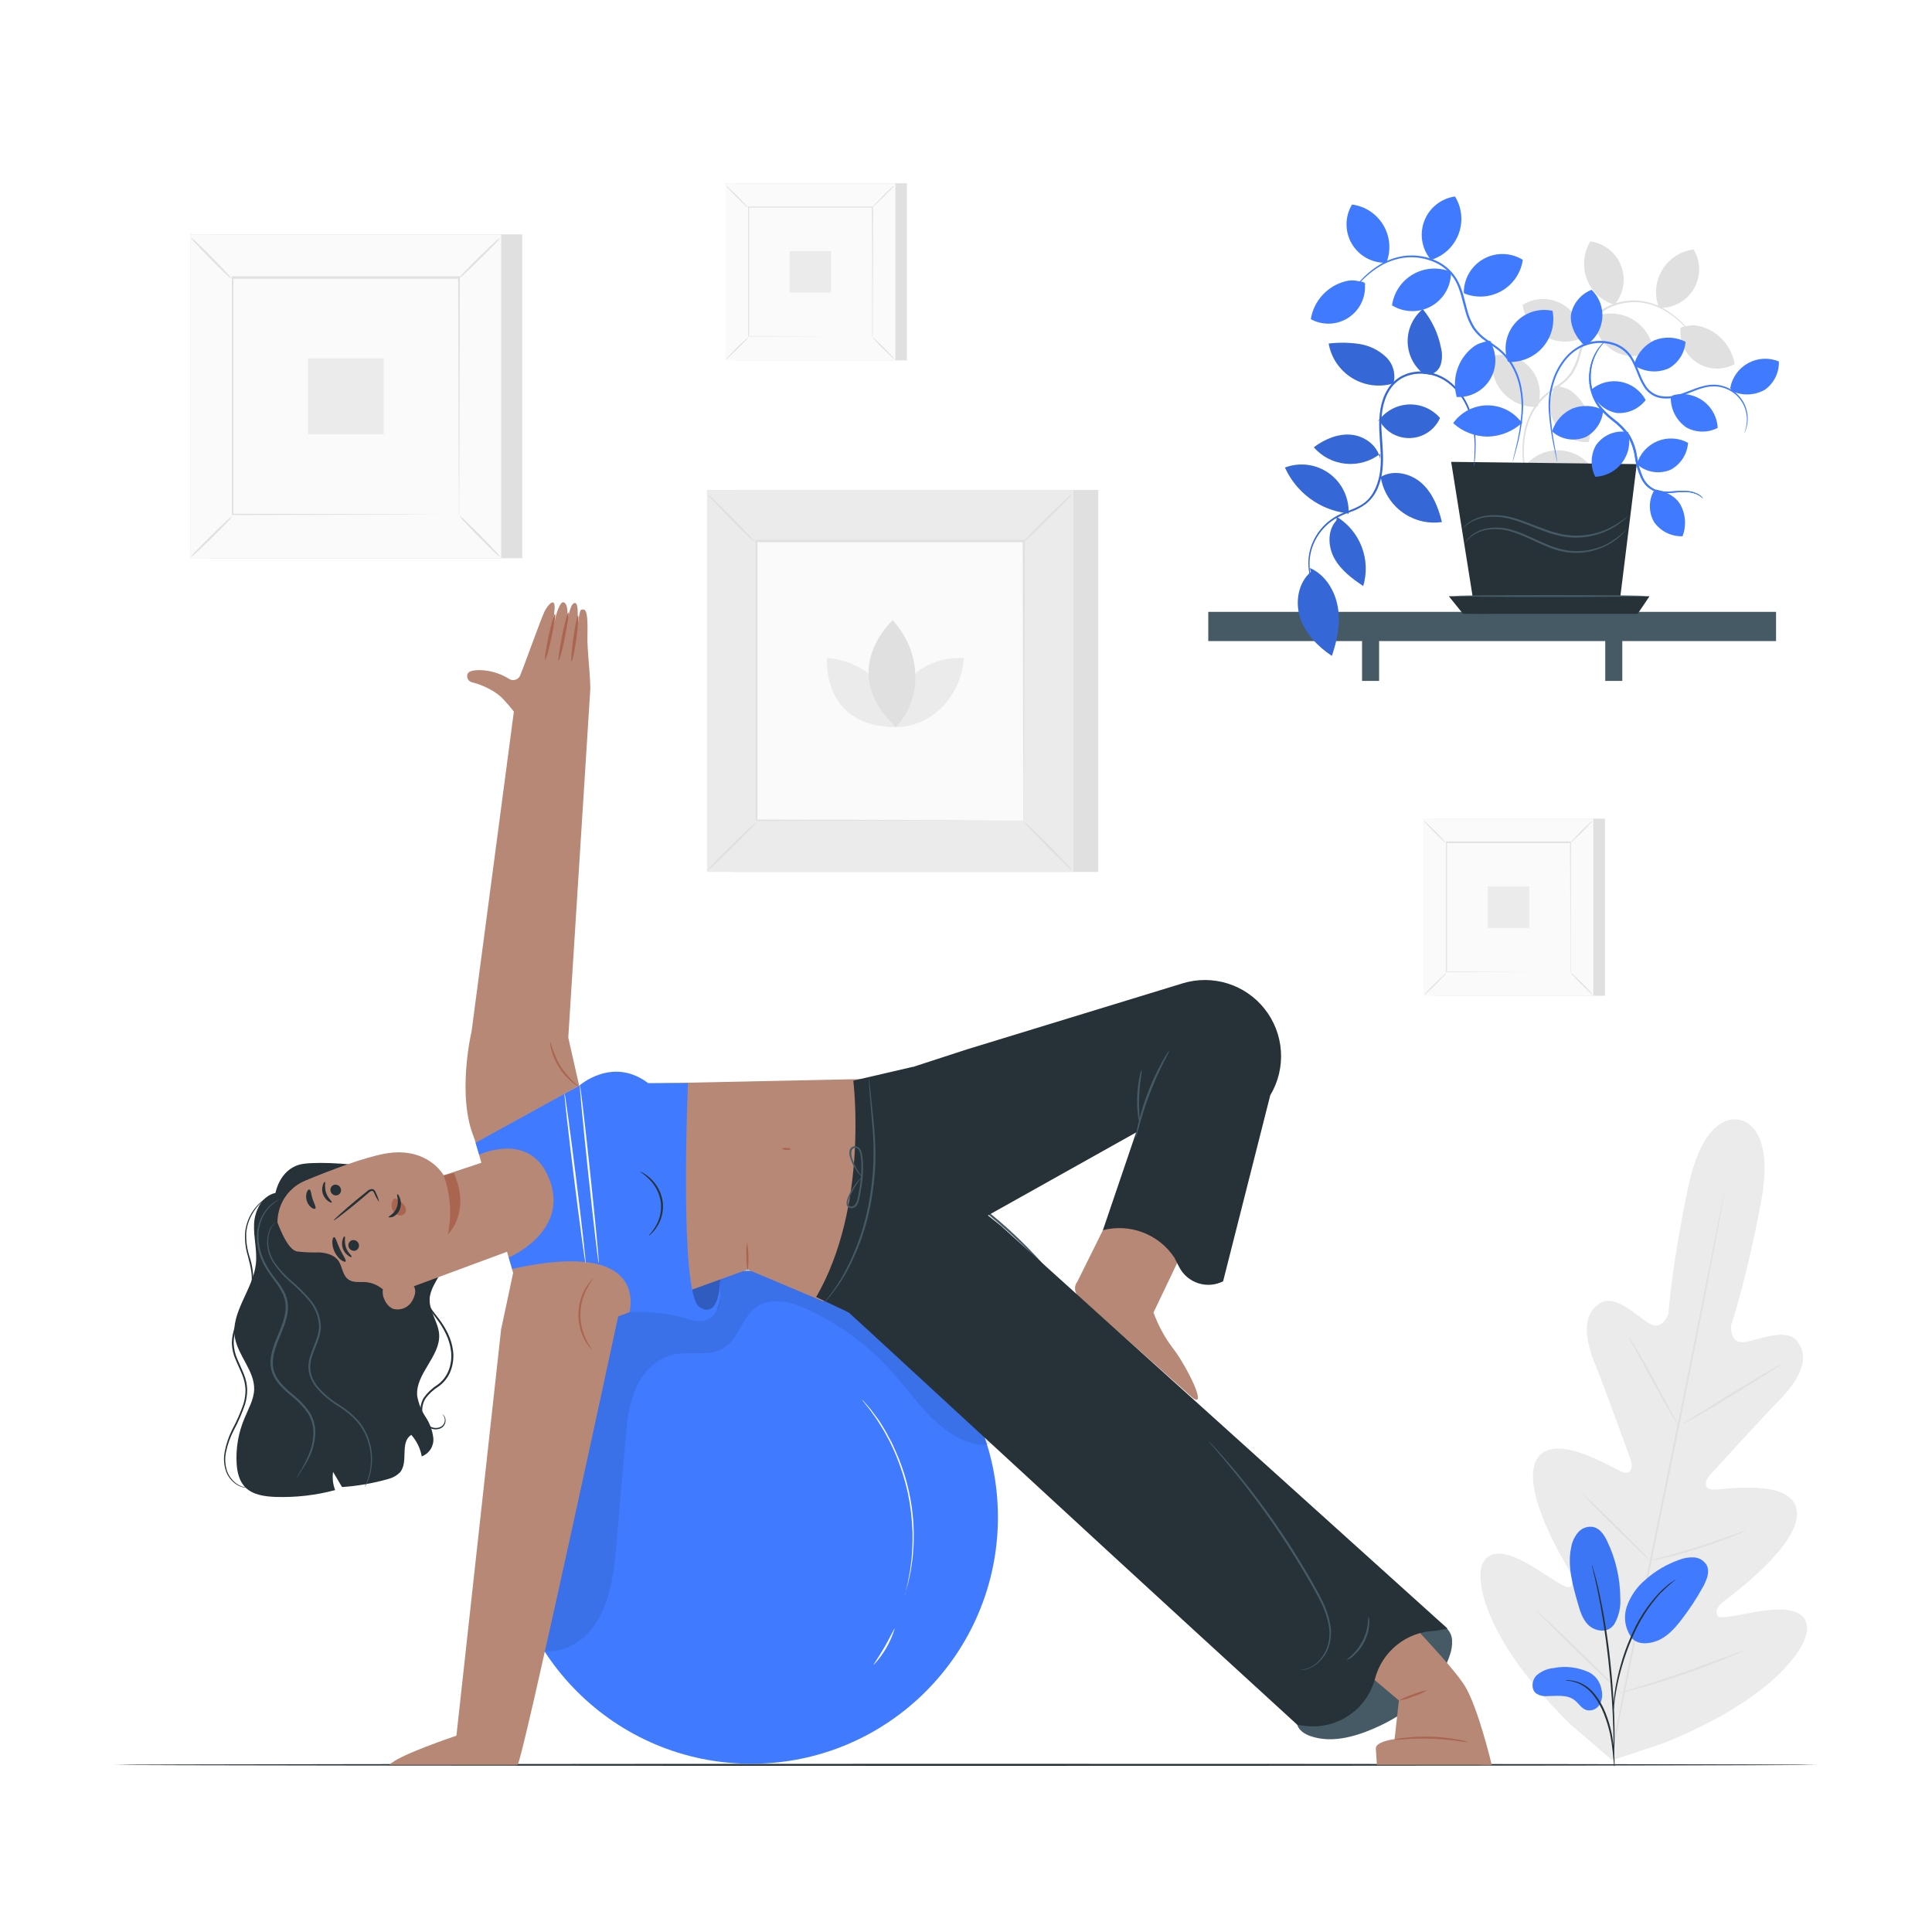 <svg width="300" height="300" viewBox="0 0 300 300" fill="none" xmlns="http://www.w3.org/2000/svg">
<path d="M270.072 173.904C270.072 173.904 264.672 172.104 262.08 184.596C259.488 197.088 259.08 203.958 259.08 203.958C259.08 203.958 258.228 206.652 256.242 205.584C254.256 204.516 250.938 200.85 248.472 202.35C245.91 203.904 245.844 207.252 247.62 211.662C249.396 216.072 252.924 225.876 253.236 226.764C253.548 227.652 253.398 229.086 251.928 228.564C250.458 228.042 241.182 222.072 238.602 226.65C236.022 231.228 242.988 242.694 243.726 243.96C244.464 245.226 244.356 245.886 243.798 246.402C243.24 246.918 240.312 244.602 237.6 243.024C234.888 241.446 231.474 240.06 230.208 242.82C228.942 245.58 230.892 255.084 243.924 267.828L250.344 273.336L258.408 270.642C275.31 263.838 280.74 255.798 280.608 252.762C280.476 249.726 276.804 249.69 273.696 250.128C270.588 250.566 266.994 251.58 266.676 250.89C266.358 250.2 266.508 249.552 267.672 248.658C268.836 247.764 279.672 239.814 279.012 234.606C278.352 229.398 267.516 231.384 265.962 231.3C264.408 231.216 264.822 229.812 265.446 229.128C266.07 228.444 273.078 220.728 276.396 217.308C279.714 213.888 280.932 210.786 279.162 208.374C277.392 205.962 272.982 208.17 270.762 208.404C268.542 208.638 268.8 205.8 268.8 205.8C268.8 205.8 271.068 199.284 273.432 186.768C275.796 174.252 269.976 173.85 269.976 173.85" fill="#EBEBEB"/>
<path d="M250.326 271.56C252.126 262.374 254.646 249.708 257.526 235.728C260.406 221.748 262.974 209.088 264.798 199.914C265.698 195.336 266.43 191.628 266.94 189.048C267.192 187.776 267.39 186.78 267.54 186.096C267.606 185.766 267.66 185.496 267.702 185.328C267.744 185.16 267.762 185.07 267.762 185.07C267.762 185.07 267.762 185.16 267.726 185.334L267.6 186.108C267.474 186.798 267.294 187.794 267.066 189.072C266.598 191.64 265.896 195.36 265.008 199.956C263.238 209.136 260.688 221.802 257.808 235.782C254.928 249.762 252.36 262.428 250.536 271.602" fill="#E0E0E0"/>
<path d="M252.93 207.66C253.074 207.809 253.197 207.976 253.296 208.158C253.512 208.482 253.812 208.968 254.178 209.568C254.904 210.768 255.87 212.46 256.896 214.368C257.922 216.276 258.804 217.896 259.5 219.198L260.298 220.656C260.407 220.83 260.497 221.015 260.568 221.208C260.427 221.059 260.304 220.894 260.202 220.716C259.98 220.386 259.68 219.9 259.32 219.294C258.606 218.094 257.664 216.384 256.638 214.494L254.004 209.694C253.686 209.124 253.404 208.638 253.2 208.236C253.086 208.056 252.996 207.862 252.93 207.66V207.66Z" fill="#E0E0E0"/>
<path d="M261.354 221.124C261.312 221.052 264.702 218.916 268.926 216.324C273.15 213.732 276.6 211.746 276.654 211.8C276.708 211.854 273.306 214.002 269.076 216.6C264.846 219.198 261.396 221.19 261.354 221.124Z" fill="#E0E0E0"/>
<path d="M255.99 242.4C256.181 242.309 256.382 242.243 256.59 242.202L258.234 241.758C259.614 241.38 261.522 240.852 263.604 240.198C265.686 239.544 267.558 238.89 268.908 238.398L270.51 237.828C270.702 237.745 270.904 237.685 271.11 237.648C270.936 237.764 270.749 237.859 270.552 237.93C270.186 238.098 269.652 238.326 268.98 238.59C267.648 239.124 265.788 239.79 263.694 240.468C261.6 241.146 259.68 241.62 258.294 241.95C257.592 242.112 257.028 242.232 256.632 242.304C256.423 242.362 256.207 242.395 255.99 242.4V242.4Z" fill="#E0E0E0"/>
<path d="M245.688 231.894C245.853 231.997 246.004 232.12 246.138 232.26C246.414 232.512 246.804 232.86 247.284 233.334C248.244 234.252 249.552 235.53 250.986 236.934C252.42 238.338 253.71 239.658 254.628 240.612C255.09 241.086 255.462 241.476 255.714 241.752C255.853 241.885 255.976 242.034 256.08 242.196C255.913 242.096 255.762 241.973 255.63 241.83C255.354 241.584 254.964 241.23 254.484 240.756C253.53 239.844 252.216 238.56 250.782 237.156C249.348 235.752 248.058 234.426 247.14 233.472C246.678 232.998 246.306 232.608 246.06 232.338C245.918 232.206 245.793 232.057 245.688 231.894V231.894Z" fill="#E0E0E0"/>
<path d="M238.566 250.074C238.769 250.214 238.958 250.372 239.13 250.548L240.606 251.922C241.842 253.086 243.534 254.712 245.406 256.524C247.278 258.336 248.934 259.98 250.128 261.186L251.538 262.626C251.721 262.791 251.884 262.976 252.024 263.178C251.819 263.041 251.63 262.882 251.46 262.704L249.984 261.336C248.754 260.166 247.062 258.54 245.184 256.728C243.306 254.916 241.662 253.272 240.462 252.066L239.052 250.626C238.874 250.457 238.711 250.272 238.566 250.074Z" fill="#E0E0E0"/>
<path d="M251.778 262.8C252.017 262.687 252.266 262.596 252.522 262.53L254.58 261.894C256.314 261.354 258.714 260.598 261.336 259.692C263.958 258.786 266.31 257.892 268.014 257.292L270.03 256.53C270.272 256.426 270.523 256.343 270.78 256.284C270.555 256.424 270.318 256.542 270.072 256.638C269.604 256.848 268.932 257.136 268.086 257.484C266.406 258.18 264.06 259.092 261.426 259.992C258.792 260.892 256.392 261.624 254.634 262.116C253.758 262.356 253.044 262.548 252.552 262.662C252.299 262.733 252.04 262.779 251.778 262.8V262.8Z" fill="#E0E0E0"/>
<path d="M170.532 76.074H113.628V135.39H170.532V76.074Z" fill="#E0E0E0"/>
<path d="M166.68 76.074H109.776V135.39H166.68V76.074Z" fill="#EBEBEB"/>
<path d="M159.03 84.048H117.426V127.416H159.03V84.048Z" fill="#FAFAFA"/>
<path d="M117.426 127.704C117.121 128.138 116.773 128.54 116.388 128.904C115.716 129.6 114.78 130.548 113.736 131.58C112.692 132.612 111.726 133.53 111.024 134.184C110.659 134.563 110.257 134.905 109.824 135.204C110.123 134.768 110.469 134.365 110.856 134.004C111.522 133.308 112.464 132.36 113.514 131.322C114.564 130.284 115.524 129.366 116.226 128.712C116.592 128.338 116.994 128 117.426 127.704V127.704Z" fill="#E0E0E0"/>
<path d="M159.03 127.602C159.463 127.907 159.865 128.255 160.23 128.64C160.932 129.306 161.874 130.242 162.906 131.292C163.938 132.342 164.862 133.296 165.516 134.004C165.894 134.368 166.234 134.77 166.53 135.204C166.096 134.899 165.694 134.551 165.33 134.166C164.634 133.5 163.686 132.564 162.654 131.514C161.622 130.464 160.698 129.504 160.038 128.796C159.663 128.433 159.325 128.033 159.03 127.602V127.602Z" fill="#E0E0E0"/>
<path d="M158.916 84.162C159.221 83.729 159.569 83.327 159.954 82.962C160.62 82.266 161.556 81.318 162.606 80.286C163.656 79.254 164.61 78.336 165.318 77.676C165.684 77.3 166.086 76.96 166.518 76.662C166.216 77.096 165.87 77.499 165.486 77.862C164.814 78.558 163.878 79.506 162.828 80.538C161.778 81.57 160.818 82.5 160.11 83.154C159.75 83.533 159.35 83.871 158.916 84.162V84.162Z" fill="#E0E0E0"/>
<path d="M117.312 84.27C116.878 83.966 116.476 83.618 116.112 83.232C115.416 82.566 114.468 81.63 113.436 80.58C112.404 79.53 111.486 78.576 110.832 77.868C110.453 77.504 110.113 77.102 109.818 76.668C110.241 76.972 110.633 77.318 110.988 77.7C111.69 78.372 112.638 79.308 113.67 80.358C114.702 81.408 115.626 82.368 116.28 83.076C116.664 83.438 117.01 83.838 117.312 84.27V84.27Z" fill="#E0E0E0"/>
<path d="M158.916 127.416C158.916 127.416 158.916 127.344 158.916 127.206C158.916 127.068 158.916 126.864 158.916 126.606C158.916 126.066 158.916 125.28 158.916 124.266C158.916 122.214 158.916 119.226 158.88 115.428C158.88 107.838 158.838 97.008 158.808 84.048L158.946 84.186H117.456L117.612 84.03C117.612 99.948 117.612 114.84 117.612 127.398L117.48 127.266L147.528 127.332L155.964 127.368H158.196H158.97H158.784H158.226H156.018L147.618 127.404L117.486 127.476H117.348V127.338C117.348 114.78 117.348 99.888 117.348 83.97V83.814H117.504H158.994H159.132V83.952C159.132 96.948 159.078 107.808 159.06 115.422C159.06 119.208 159.03 122.184 159.024 124.224C159.024 125.232 159.024 126.024 159.024 126.54C159.024 126.792 159.024 126.984 159.024 127.14C159.024 127.296 158.916 127.416 158.916 127.416Z" fill="#E0E0E0"/>
<path d="M128.4 102.168C128.4 102.168 127.506 112.902 139.134 112.902C139.14 107.172 134.4 102.654 128.4 102.168Z" fill="#EBEBEB"/>
<path d="M149.682 102.174C149.682 102.174 138.948 101.286 138.948 112.914C144.678 112.914 149.202 108.186 149.682 102.174Z" fill="#EBEBEB"/>
<path d="M138.63 96.3C138.63 96.3 129.852 104.172 139.11 112.902C143.4 108.348 143.046 101.196 138.63 96.3Z" fill="#E0E0E0"/>
<path d="M81.096 36.39H32.844V86.688H81.096V36.39Z" fill="#E0E0E0"/>
<path d="M77.832 36.39H29.58V86.688H77.832V36.39Z" fill="#FAFAFA"/>
<path d="M77.844 86.7H29.562V36.372H77.844V86.7ZM29.592 86.67H77.814V36.402H29.592V86.67Z" fill="#E0E0E0"/>
<path d="M71.346 43.146H36.066V79.92H71.346V43.146Z" fill="#FAFAFA"/>
<path d="M36.066 80.166C35.814 80.535 35.522 80.875 35.196 81.18C34.632 81.78 33.84 82.578 32.952 83.454C32.064 84.33 31.248 85.11 30.648 85.662C30.342 85.982 29.999 86.266 29.628 86.508C29.875 86.139 30.165 85.8 30.492 85.5C31.056 84.9 31.848 84.102 32.742 83.226C33.636 82.35 34.446 81.564 35.046 81.012C35.352 80.692 35.695 80.408 36.066 80.166V80.166Z" fill="#E0E0E0"/>
<path d="M71.34 80.076C71.709 80.328 72.049 80.62 72.354 80.946C72.954 81.51 73.752 82.302 74.628 83.19C75.504 84.078 76.284 84.894 76.836 85.494C77.156 85.8 77.44 86.143 77.682 86.514C77.313 86.267 76.974 85.977 76.674 85.65C76.074 85.086 75.276 84.294 74.4 83.4C73.524 82.506 72.738 81.696 72.186 81.096C71.866 80.79 71.582 80.447 71.34 80.076V80.076Z" fill="#E0E0E0"/>
<path d="M71.244 43.248C71.496 42.879 71.788 42.539 72.114 42.234C72.678 41.634 73.47 40.836 74.358 39.96C75.246 39.084 76.062 38.31 76.662 37.752C76.968 37.432 77.311 37.148 77.682 36.906C77.43 37.276 77.134 37.615 76.8 37.914C76.236 38.514 75.444 39.312 74.55 40.194C73.656 41.076 72.846 41.85 72.246 42.402C71.945 42.721 71.609 43.005 71.244 43.248V43.248Z" fill="#E0E0E0"/>
<path d="M36 43.338C35.629 43.089 35.289 42.797 34.986 42.468C34.386 41.904 33.588 41.112 32.712 40.224C31.836 39.336 31.056 38.52 30.504 37.92C30.182 37.615 29.898 37.273 29.658 36.9C30.027 37.147 30.366 37.437 30.666 37.764C31.266 38.328 32.064 39.12 32.94 40.014C33.816 40.908 34.602 41.718 35.154 42.324C35.475 42.628 35.759 42.968 36 43.338V43.338Z" fill="#E0E0E0"/>
<path d="M71.244 79.926C71.244 79.926 71.244 79.86 71.244 79.746C71.244 79.632 71.244 79.452 71.244 79.23C71.244 78.774 71.244 78.108 71.244 77.244C71.244 75.504 71.244 72.972 71.208 69.75C71.208 63.312 71.166 54.15 71.142 43.146L71.274 43.284H36.096L36.252 43.128C36.252 56.628 36.252 69.258 36.252 79.908L36.12 79.77L61.59 79.842L68.748 79.878H70.638H71.13C71.186 79.873 71.242 79.873 71.298 79.878H70.698H68.832L61.71 79.914L36.15 79.98H36.012V79.848C36.012 69.198 36.012 56.568 36.012 43.068V42.912H36.168H71.346H71.4V43.044C71.4 54.072 71.346 63.276 71.334 69.738C71.334 72.942 71.334 75.468 71.298 77.202C71.298 78.054 71.298 78.708 71.298 79.158C71.298 79.374 71.298 79.536 71.298 79.656C71.294 79.748 71.276 79.839 71.244 79.926V79.926Z" fill="#E0E0E0"/>
<path d="M59.592 55.65H47.82V67.422H59.592V55.65Z" fill="#EBEBEB"/>
<path d="M249.222 127.122H222.84V154.626H249.222V127.122Z" fill="#E0E0E0"/>
<path d="M247.434 127.122H221.052V154.626H247.434V127.122Z" fill="#FAFAFA"/>
<path d="M247.446 154.632H221.046V127.116H247.446V154.632ZM221.046 154.632H247.41V127.128H221.064L221.046 154.632Z" fill="#E0E0E0"/>
<path d="M243.888 130.818H224.598V150.924H243.888V130.818Z" fill="#FAFAFA"/>
<path d="M224.598 151.062C224.463 151.265 224.304 151.45 224.124 151.614C223.818 151.938 223.386 152.382 222.924 152.856C222.462 153.33 221.994 153.762 221.664 154.056C221.496 154.232 221.309 154.389 221.106 154.524C221.239 154.32 221.398 154.134 221.58 153.972C221.886 153.648 222.318 153.204 222.81 152.724C223.302 152.244 223.74 151.818 224.07 151.524C224.228 151.35 224.405 151.195 224.598 151.062V151.062Z" fill="#E0E0E0"/>
<path d="M243.888 151.014C244.093 151.148 244.281 151.307 244.446 151.488C244.77 151.794 245.208 152.226 245.688 152.688C246.168 153.15 246.594 153.618 246.888 153.948C247.064 154.115 247.219 154.302 247.35 154.506C247.149 154.37 246.963 154.211 246.798 154.032C246.474 153.726 246.036 153.294 245.556 152.832C245.076 152.37 244.65 151.902 244.356 151.572C244.181 151.403 244.024 151.216 243.888 151.014V151.014Z" fill="#E0E0E0"/>
<path d="M243.84 130.872C243.975 130.669 244.134 130.484 244.314 130.32C244.62 129.996 245.058 129.552 245.514 129.078C245.97 128.604 246.45 128.172 246.774 127.878C246.941 127.701 247.129 127.544 247.332 127.41C247.199 127.614 247.04 127.8 246.858 127.962C246.552 128.286 246.12 128.73 245.658 129.21C245.196 129.69 244.722 130.116 244.392 130.41C244.225 130.583 244.04 130.738 243.84 130.872V130.872Z" fill="#E0E0E0"/>
<path d="M224.55 130.92C224.346 130.784 224.159 130.625 223.992 130.446C223.668 130.14 223.23 129.702 222.75 129.246C222.27 128.79 221.85 128.31 221.55 127.986C221.376 127.818 221.221 127.631 221.088 127.428C221.291 127.563 221.476 127.722 221.64 127.902C221.964 128.208 222.402 128.64 222.882 129.102C223.362 129.564 223.788 130.038 224.082 130.368C224.257 130.535 224.414 130.72 224.55 130.92V130.92Z" fill="#E0E0E0"/>
<path d="M243.84 150.93C243.834 150.896 243.834 150.862 243.84 150.828C243.84 150.762 243.84 150.666 243.84 150.546C243.84 150.294 243.84 149.946 243.84 149.466C243.84 148.512 243.84 147.126 243.84 145.362C243.84 141.846 243.84 136.824 243.798 130.818L243.876 130.896H224.598L224.688 130.812C224.688 138.192 224.688 145.098 224.688 150.918L224.61 150.846L238.542 150.888H242.454H242.484H238.59L224.61 150.93H224.538V150.852C224.538 145.032 224.538 138.126 224.538 130.746V130.662H224.628H243.864H243.936V130.8C243.936 136.83 243.936 141.864 243.9 145.392C243.9 147.15 243.9 148.53 243.9 149.478C243.9 149.94 243.9 150.3 243.9 150.546V150.912L243.84 150.93Z" fill="#E0E0E0"/>
<path d="M237.468 137.652H231.03V144.09H237.468V137.652Z" fill="#EBEBEB"/>
<path d="M140.82 28.458H114.438V55.962H140.82V28.458Z" fill="#E0E0E0"/>
<path d="M139.032 28.458H112.65V55.962H139.032V28.458Z" fill="#FAFAFA"/>
<path d="M139.038 55.968H112.638V28.446H139.038V55.968ZM112.638 55.968H139.038V28.464H112.638V55.968Z" fill="#E0E0E0"/>
<path d="M135.486 32.154H116.196V52.26H135.486V32.154Z" fill="#FAFAFA"/>
<path d="M116.196 52.398C116.061 52.6 115.902 52.786 115.722 52.95C115.41 53.274 114.978 53.712 114.492 54.192C114.006 54.672 113.562 55.098 113.232 55.392C113.065 55.568 112.878 55.723 112.674 55.854C112.815 55.658 112.973 55.475 113.148 55.308C113.46 54.978 113.892 54.54 114.348 54.06C114.804 53.58 115.284 53.154 115.614 52.86C115.785 52.679 115.981 52.524 116.196 52.398V52.398Z" fill="#E0E0E0"/>
<path d="M135.486 52.344C135.687 52.483 135.873 52.644 136.038 52.824C136.362 53.13 136.806 53.562 137.28 54.024C137.754 54.486 138.186 54.954 138.48 55.284C138.659 55.45 138.816 55.637 138.948 55.842C138.745 55.707 138.56 55.548 138.396 55.368C138.072 55.062 137.628 54.624 137.148 54.168C136.668 53.712 136.242 53.238 135.948 52.908C135.772 52.739 135.617 52.55 135.486 52.344V52.344Z" fill="#E0E0E0"/>
<path d="M135.432 32.208C135.571 32.007 135.732 31.821 135.912 31.656C136.218 31.326 136.65 30.888 137.112 30.408C137.574 29.928 138.042 29.508 138.372 29.208C138.539 29.032 138.726 28.877 138.93 28.746C138.795 28.949 138.636 29.134 138.456 29.298C138.15 29.622 137.712 30.066 137.226 30.54C136.74 31.014 136.296 31.446 135.966 31.74C135.807 31.917 135.628 32.074 135.432 32.208V32.208Z" fill="#E0E0E0"/>
<path d="M116.142 32.256C115.939 32.121 115.754 31.962 115.59 31.782C115.266 31.47 114.822 31.038 114.348 30.582C113.874 30.126 113.442 29.652 113.148 29.322C112.97 29.156 112.813 28.968 112.68 28.764C112.881 28.901 113.066 29.061 113.232 29.238C113.556 29.55 114 29.982 114.48 30.438C114.96 30.894 115.386 31.374 115.68 31.704C115.857 31.867 116.012 32.053 116.142 32.256Z" fill="#E0E0E0"/>
<path d="M135.432 52.26V51.882C135.432 51.63 135.432 51.282 135.432 50.796C135.432 49.848 135.432 48.462 135.432 46.698C135.432 43.176 135.432 38.16 135.396 32.154L135.468 32.226H116.232L116.316 32.142C116.316 39.522 116.316 46.428 116.316 52.248L116.244 52.176L130.176 52.212H134.088H135.48C135.48 52.212 135.48 52.212 135.396 52.212H134.118H130.218L116.244 52.254H116.172V52.26C116.172 46.44 116.172 39.534 116.172 32.154V32.07H116.256H135.492H135.57V32.142C135.57 38.142 135.57 43.2 135.528 46.734C135.528 48.486 135.528 49.866 135.528 50.814C135.528 51.282 135.528 51.642 135.528 51.888V52.2C135.499 52.225 135.467 52.245 135.432 52.26V52.26Z" fill="#E0E0E0"/>
<path d="M129.06 38.988H122.622V45.426H129.06V38.988Z" fill="#EBEBEB"/>
<path d="M282.162 274.044C282.162 274.128 222.984 274.2 150.006 274.2C77.028 274.2 17.838 274.128 17.838 274.044C17.838 273.96 77.004 273.888 150.006 273.888C223.008 273.888 282.162 273.954 282.162 274.044Z" fill="#263238"/>
<path d="M116.676 273.876C137.817 273.876 154.956 256.737 154.956 235.596C154.956 214.455 137.817 197.316 116.676 197.316C95.534 197.316 78.396 214.455 78.396 235.596C78.396 256.737 95.534 273.876 116.676 273.876Z" fill="#407BFF"/>
<g opacity="0.3">
<path opacity="0.3" d="M84.558 256.404C88.44 256.59 91.53 254.232 93.288 250.764C95.046 247.296 95.412 243.324 95.748 239.454L97.116 223.716C97.35 221.028 97.596 218.28 98.646 215.79C99.696 213.3 101.688 211.056 104.31 210.39C107.028 209.724 110.196 210.78 112.53 209.232C114.756 207.762 115.23 204.528 117.39 202.968C119.688 201.306 122.91 202.17 125.478 203.364C130.422 205.667 134.847 208.949 138.486 213.012C142.122 217.086 145.248 222.138 150.408 223.938C151.92 224.466 153.768 224.61 154.986 223.56C156.786 222 156.024 219.072 154.95 216.96C151.928 211.071 147.67 205.905 142.466 201.814C137.262 197.724 131.236 194.806 124.8 193.26C118.938 191.898 112.704 191.73 106.962 193.536C101.22 195.342 96.03 199.254 93.342 204.642C90.294 210.756 91.758 218.046 90.522 224.766C88.536 235.596 86.256 246.024 84.564 256.404" fill="black"/>
</g>
<path d="M140.478 247.836C140.484 247.724 140.502 247.614 140.532 247.506C140.592 247.266 140.67 246.96 140.76 246.588C140.808 246.384 140.868 246.162 140.928 245.922C140.988 245.682 141.024 245.406 141.078 245.124C141.18 244.524 141.336 243.924 141.408 243.162C141.45 242.796 141.498 242.418 141.552 242.022C141.606 241.626 141.606 241.206 141.636 240.774C141.714 239.91 141.696 238.974 141.696 238.014C141.635 235.908 141.386 233.812 140.952 231.75C140.489 229.698 139.849 227.691 139.038 225.75C138.636 224.868 138.27 224.016 137.838 223.266C137.628 222.888 137.448 222.51 137.238 222.168L136.638 221.184C136.266 220.548 135.858 220.02 135.528 219.54C135.36 219.3 135.21 219.072 135.054 218.874L134.628 218.34L134.028 217.59C133.955 217.505 133.891 217.412 133.836 217.314C133.925 217.383 134.005 217.461 134.076 217.548L134.706 218.262L135.156 218.784C135.318 218.976 135.474 219.198 135.648 219.432C135.996 219.912 136.422 220.428 136.806 221.064L137.406 222.048C137.622 222.39 137.808 222.762 138.006 223.146C138.444 223.896 138.822 224.748 139.206 225.636C140.911 229.546 141.823 233.755 141.888 238.02C141.888 239.004 141.888 239.934 141.798 240.804C141.762 241.236 141.75 241.656 141.696 242.058C141.642 242.46 141.582 242.838 141.528 243.21C141.444 243.942 141.276 244.596 141.156 245.172C141.09 245.454 141.036 245.724 140.976 245.97L140.778 246.63C140.664 246.996 140.574 247.296 140.502 247.536C140.506 247.637 140.498 247.737 140.478 247.836V247.836Z" fill="#FAFAFA"/>
<path d="M138.93 252.876C138.294 254.995 137.17 256.935 135.648 258.54C135.576 258.486 136.452 257.304 137.352 255.744C138.252 254.184 138.846 252.84 138.93 252.876Z" fill="#FAFAFA"/>
<path d="M107.016 199.368C107.292 200.154 107.43 200.988 107.712 201.768C107.958 202.574 108.489 203.263 109.206 203.706C109.57 203.913 109.995 203.983 110.406 203.905C110.817 203.827 111.187 203.606 111.45 203.28C111.648 202.923 111.759 202.524 111.774 202.116C111.872 201.195 111.916 200.27 111.906 199.344C111.956 198.752 111.811 198.16 111.492 197.658C111.279 197.424 111.011 197.247 110.712 197.143C110.414 197.038 110.094 197.009 109.782 197.058C109.158 197.162 108.56 197.388 108.024 197.724C107.488 198.063 106.916 198.342 106.32 198.558" fill="#407BFF"/>
<g opacity="0.5">
<path opacity="0.5" d="M107.016 199.368C107.292 200.154 107.43 200.988 107.712 201.768C107.958 202.574 108.489 203.263 109.206 203.706C109.57 203.913 109.995 203.983 110.406 203.905C110.817 203.827 111.187 203.606 111.45 203.28C111.648 202.923 111.759 202.524 111.774 202.116C111.872 201.195 111.916 200.27 111.906 199.344C111.956 198.752 111.811 198.16 111.492 197.658C111.279 197.424 111.011 197.247 110.712 197.143C110.414 197.038 110.094 197.009 109.782 197.058C109.158 197.162 108.56 197.388 108.024 197.724C107.488 198.063 106.916 198.342 106.32 198.558" fill="black"/>
</g>
<path d="M68.664 219.6C68.762 219.644 68.848 219.709 68.916 219.792C69.112 220.031 69.209 220.336 69.186 220.644C69.175 220.892 69.094 221.133 68.953 221.338C68.812 221.542 68.616 221.703 68.388 221.802C68.086 221.93 67.756 221.978 67.43 221.942C67.105 221.905 66.794 221.784 66.528 221.592C65.328 220.764 64.83 218.712 65.79 217.056C66.352 216.264 67.063 215.589 67.884 215.07C68.698 214.491 69.324 213.686 69.684 212.754C70.032 211.818 70.153 210.812 70.038 209.82C69.926 208.892 69.661 207.99 69.252 207.15C68.886 206.381 68.446 205.65 67.938 204.966C67.47 204.377 67.034 203.764 66.63 203.13C66.287 202.588 66.081 201.97 66.03 201.33C65.996 200.85 66.085 200.369 66.288 199.932C66.429 199.655 66.635 199.416 66.888 199.236C66.968 199.171 67.06 199.122 67.158 199.092C66.843 199.321 66.591 199.627 66.426 199.98C66.249 200.402 66.181 200.862 66.228 201.318C66.292 201.918 66.498 202.493 66.828 202.998C67.182 203.598 67.668 204.144 68.16 204.798C68.684 205.492 69.142 206.233 69.528 207.012C69.954 207.882 70.233 208.817 70.356 209.778C70.478 210.819 70.351 211.874 69.984 212.856C69.605 213.842 68.943 214.693 68.082 215.304C67.289 215.796 66.599 216.435 66.048 217.188C65.148 218.706 65.592 220.632 66.648 221.388C66.882 221.565 67.158 221.679 67.449 221.719C67.74 221.759 68.037 221.723 68.31 221.616C68.479 221.55 68.63 221.447 68.754 221.314C68.877 221.182 68.969 221.023 69.022 220.85C69.075 220.676 69.088 220.494 69.06 220.315C69.033 220.135 68.965 219.965 68.862 219.816C68.748 219.684 68.658 219.6 68.664 219.6Z" fill="#263238"/>
<path d="M94.284 205.02L116.094 197.13L127.872 202.098L140.154 180.666L136.404 167.496L100.638 168.252L89.934 168.6L73.572 176.472L79.68 197.652L77.82 206.394L94.284 205.02Z" fill="#B78876"/>
<path d="M79.524 197.034C101.34 192.198 97.596 203.826 97.788 203.754C100.851 203.577 103.922 203.939 106.86 204.822C113.034 206.892 111.81 198.618 111.81 198.618C111.81 198.618 111.858 204.996 108.63 202.98C105.402 200.964 106.83 168.18 106.83 168.18H100.638C95.076 163.98 89.934 168.594 89.934 168.594L73.854 177.444L74.406 179.304C74.406 179.304 82.464 175.458 85.368 183.264C88.368 191.316 79.002 195.264 79.002 195.264L79.524 197.034Z" fill="#407BFF"/>
<path d="M122.766 178.446C122.766 178.53 122.466 178.584 122.112 178.56C121.758 178.536 121.464 178.452 121.47 178.362C121.476 178.272 121.77 178.224 122.13 178.248C122.49 178.272 122.772 178.356 122.766 178.446Z" fill="#AA6550"/>
<path d="M100.758 191.856C100.716 191.814 101.226 191.376 101.778 190.476C102.486 189.315 102.776 187.948 102.6 186.6C102.418 185.414 101.894 184.308 101.094 183.414C100.645 182.907 100.135 182.458 99.576 182.076V182.076C99.456 182.004 99.408 181.968 99.414 181.956C99.42 181.944 99.48 181.956 99.606 182.004C100.232 182.312 100.796 182.733 101.268 183.246C102.137 184.153 102.707 185.305 102.9 186.546C103.091 187.977 102.747 189.427 101.934 190.62C101.696 190.978 101.416 191.306 101.1 191.598C100.908 191.778 100.8 191.868 100.758 191.856Z" fill="#263238"/>
<path d="M116.01 192.894C116.254 194.374 116.29 195.88 116.118 197.37C115.944 196.637 115.873 195.884 115.908 195.132C115.84 194.385 115.874 193.632 116.01 192.894V192.894Z" fill="#AA6550"/>
<path d="M90.042 168.462C90.126 168.462 90.852 174.648 91.662 182.292C92.472 189.936 93.06 196.146 92.976 196.158C92.892 196.17 92.16 189.972 91.35 182.328C90.54 174.684 89.952 168.474 90.042 168.462Z" fill="#FAFAFA"/>
<path d="M90.936 196.2C90.852 196.2 90.048 190.296 89.136 183C88.224 175.704 87.57 169.764 87.654 169.752C87.738 169.74 88.542 175.656 89.454 182.952C90.366 190.248 91.02 196.2 90.936 196.2Z" fill="#FAFAFA"/>
<path d="M77.82 206.334L70.872 269.52C70.872 269.52 61.842 272.52 60.468 274.044H80.364C81.168 273.444 96.054 204.12 96.054 204.12L77.82 206.334Z" fill="#B78876"/>
<path d="M91.902 209.568C91.902 209.568 91.764 209.46 91.566 209.226C91.289 208.889 91.044 208.528 90.834 208.146C90.135 206.874 89.783 205.44 89.814 203.989C89.844 202.537 90.256 201.12 91.008 199.878C91.235 199.506 91.494 199.155 91.782 198.828C91.992 198.6 92.118 198.492 92.136 198.504C92.154 198.516 91.716 199.038 91.2 199.986C90.524 201.216 90.155 202.591 90.126 203.994C90.097 205.398 90.407 206.787 91.032 208.044C91.506 209.01 91.944 209.532 91.902 209.568Z" fill="#AA6550"/>
<path d="M89.934 168.6L88.242 161.112L91.668 106.902C91.566 103.38 91.164 100.968 91.218 98.658C91.29 95.802 91.116 94.626 90.582 94.644C89.868 94.644 90.144 94.644 89.28 99.798C89.28 99.798 90.45 92.412 88.938 93.798C88.266 94.398 87.234 100.548 87.234 100.548C88.518 95.7 88.236 93.672 87.492 93.516C86.412 93.294 85.218 100.716 85.218 100.716C85.218 100.716 86.244 95.052 86.112 94.008C85.98 92.964 85.11 93.888 84.6 94.86C84.036 95.952 81.642 102.762 80.844 104.694C80.8 104.867 80.719 105.029 80.605 105.167C80.491 105.305 80.348 105.415 80.186 105.491C80.023 105.566 79.846 105.604 79.668 105.602C79.489 105.6 79.313 105.559 79.152 105.48C76.608 103.83 73.752 103.902 72.984 104.28C72.216 104.658 72.492 105.84 73.428 105.984C74.422 106.24 75.376 106.63 76.266 107.142C76.99 107.526 77.645 108.029 78.204 108.63C78.852 109.332 79.368 109.95 79.794 110.484L73.23 160.116C73.23 160.116 70.83 170.316 73.692 176.838" fill="#B78876"/>
<path d="M88.752 102.702C88.884 102.702 89.214 101.148 89.496 99.186C89.778 97.224 89.892 95.616 89.76 95.586C89.628 95.556 89.298 97.146 89.022 99.102C88.746 101.058 88.626 102.678 88.752 102.702Z" fill="#AA6550"/>
<path d="M86.736 102.6C86.862 102.6 87.336 100.968 87.732 98.898C88.128 96.828 88.392 95.13 88.266 95.106C88.14 95.082 87.666 96.732 87.27 98.802C86.874 100.872 86.604 102.552 86.736 102.6Z" fill="#AA6550"/>
<path d="M84.642 102.438C84.768 102.468 85.242 100.902 85.644 98.952C86.046 97.002 86.31 95.394 86.184 95.352C86.058 95.31 85.584 96.882 85.176 98.838C84.768 100.794 84.51 102.408 84.642 102.438Z" fill="#AA6550"/>
<path d="M85.44 161.7C85.796 163.057 86.331 164.36 87.03 165.576C87.819 166.737 88.762 167.787 89.832 168.696C89.449 168.527 89.1 168.291 88.8 168C88.013 167.354 87.336 166.584 86.796 165.72C86.244 164.861 85.838 163.916 85.596 162.924C85.473 162.528 85.42 162.114 85.44 161.7V161.7Z" fill="#AA6550"/>
<path d="M68.634 187.452C68.706 190.98 70.104 194.442 68.478 197.568C67.776 198.912 66.786 200.208 66.714 201.702C66.63 203.598 68.058 205.302 68.19 207.186C68.418 210.594 64.47 213.342 64.782 216.744C64.983 217.918 65.429 219.036 66.09 220.026C66.746 221.017 67.157 222.151 67.29 223.332C67.336 223.933 67.185 224.532 66.86 225.04C66.535 225.547 66.055 225.936 65.49 226.146C65.266 224.907 64.705 223.753 63.87 222.81C62.004 223.98 63.522 227.064 62.07 228.672C61.578 229.144 60.972 229.481 60.312 229.65C57.963 230.321 55.55 230.743 53.112 230.91L51.72 228.558C51.581 229.51 51.692 230.482 52.044 231.378C49.024 232.19 45.9 232.548 42.774 232.44C41.112 232.38 39.306 232.128 38.148 231.006C37.14 230.034 36.828 228.606 36.744 227.244C36.606 224.861 37.016 222.478 37.944 220.278C38.544 218.79 39.426 217.332 39.468 215.736C39.534 212.868 36.954 210.51 36.468 207.672C35.82 203.754 39.27 200.256 39.726 196.314C39.966 194.25 39.366 192.18 39.45 190.104C39.534 188.028 40.65 185.712 42.78 185.232C42.78 185.232 43.38 181.674 46.56 180.828C49.74 179.982 68.508 181.056 68.634 187.452Z" fill="#263238"/>
<path d="M84 184.836C84.643 186.614 84.558 188.574 83.762 190.289C82.966 192.004 81.525 193.335 79.752 193.992L51.552 204.432C51.004 204.634 50.4 204.623 49.86 204.401C49.32 204.179 48.883 203.761 48.636 203.232L43.74 192.744C43.341 191.888 43.119 190.961 43.088 190.017C43.057 189.073 43.217 188.133 43.559 187.253C43.901 186.372 44.417 185.571 45.078 184.895C45.738 184.22 46.528 183.686 47.4 183.324C51.486 181.632 56.544 179.724 59.832 179.124C66.432 177.972 68.892 182.502 68.892 182.502L75.012 180.468C76.783 179.877 78.715 180.001 80.396 180.814C82.077 181.626 83.374 183.063 84.012 184.818L84 184.836Z" fill="#B78876"/>
<path d="M51.816 184.002C52.025 183.926 52.254 183.936 52.456 184.03C52.657 184.123 52.813 184.292 52.89 184.5C52.933 184.599 52.956 184.706 52.957 184.814C52.959 184.922 52.938 185.029 52.897 185.129C52.857 185.229 52.796 185.32 52.72 185.397C52.643 185.473 52.552 185.533 52.452 185.574C52.243 185.649 52.014 185.639 51.812 185.547C51.611 185.455 51.453 185.288 51.372 185.082C51.329 184.982 51.306 184.875 51.305 184.766C51.304 184.657 51.325 184.549 51.367 184.449C51.408 184.348 51.469 184.257 51.546 184.18C51.623 184.103 51.715 184.043 51.816 184.002V184.002Z" fill="#263238"/>
<path d="M50.448 183.522C50.586 183.588 50.34 184.35 50.64 185.214C50.94 186.078 51.588 186.564 51.516 186.696C51.444 186.828 51.264 186.696 50.964 186.516C50.581 186.237 50.292 185.847 50.136 185.4C49.989 184.948 49.989 184.46 50.136 184.008C50.22 183.642 50.4 183.492 50.448 183.522Z" fill="#263238"/>
<path d="M54.6 192.6C54.809 192.527 55.039 192.539 55.24 192.632C55.442 192.724 55.599 192.892 55.68 193.098C55.722 193.198 55.745 193.305 55.746 193.413C55.747 193.521 55.726 193.629 55.685 193.729C55.645 193.829 55.585 193.921 55.508 193.998C55.432 194.075 55.342 194.136 55.242 194.178C55.033 194.252 54.803 194.242 54.601 194.149C54.399 194.056 54.242 193.887 54.162 193.68C54.12 193.58 54.097 193.473 54.096 193.365C54.095 193.257 54.116 193.149 54.157 193.049C54.197 192.949 54.257 192.857 54.334 192.78C54.41 192.703 54.5 192.642 54.6 192.6Z" fill="#263238"/>
<path d="M53.526 192C53.664 192.066 53.424 192.834 53.718 193.692C54.012 194.55 54.672 195 54.6 195.144C54.528 195.288 54.348 195.174 54.048 194.964C53.66 194.679 53.37 194.281 53.22 193.824C53.073 193.372 53.073 192.884 53.22 192.432C53.304 192.096 53.46 191.94 53.526 192Z" fill="#263238"/>
<path d="M58.866 186.63C58.564 186.226 58.316 185.784 58.128 185.316C58.032 185.1 57.912 184.908 57.75 184.92C57.518 184.983 57.31 185.112 57.15 185.292L55.692 186.522C53.61 188.25 51.864 189.582 51.798 189.522C51.732 189.462 53.358 187.968 55.446 186.24L56.922 185.04C57.141 184.809 57.434 184.662 57.75 184.626C57.839 184.632 57.926 184.658 58.003 184.701C58.081 184.745 58.148 184.805 58.2 184.878C58.274 184.99 58.335 185.111 58.38 185.238C58.599 185.68 58.762 186.148 58.866 186.63V186.63Z" fill="#263238"/>
<path d="M68.898 182.52C69.954 185.458 70.176 188.631 69.54 191.688C69.54 191.688 73.2 188.22 70.464 182.142L68.898 182.52Z" fill="#AA6550"/>
<path d="M61.074 186.282C60.923 186.518 60.835 186.788 60.818 187.067C60.801 187.347 60.856 187.626 60.978 187.878C61.061 188.063 61.18 188.229 61.329 188.367C61.477 188.505 61.652 188.612 61.842 188.682C62.025 188.749 62.225 188.757 62.413 188.705C62.601 188.653 62.768 188.545 62.892 188.394C63.002 188.203 63.051 187.983 63.033 187.763C63.014 187.543 62.93 187.334 62.79 187.164C62.506 186.804 62.153 186.504 61.752 186.282C61.648 186.21 61.532 186.157 61.41 186.126C61.352 186.109 61.291 186.111 61.234 186.13C61.177 186.149 61.128 186.186 61.092 186.234" fill="#AA6550"/>
<path d="M60.336 189C60.282 188.862 61.218 188.538 61.608 187.506C61.998 186.474 61.554 185.514 61.68 185.46C61.806 185.406 61.944 185.622 62.1 186.06C62.299 186.606 62.299 187.206 62.1 187.752C61.909 188.279 61.519 188.71 61.014 188.952C60.6 189.066 60.354 189.042 60.336 189Z" fill="#263238"/>
<path d="M51.876 192.102C52.14 192.102 52.326 193.008 52.794 193.986C53.262 194.964 53.826 195.684 53.658 195.888C53.58 195.984 53.31 195.888 52.968 195.666C52.537 195.32 52.19 194.88 51.953 194.38C51.716 193.88 51.595 193.333 51.6 192.78C51.63 192.354 51.75 192.102 51.876 192.102Z" fill="#263238"/>
<path d="M48.048 184.698C48.3 184.782 48.3 185.448 48.534 186.168C48.768 186.888 49.134 187.452 48.966 187.662C48.888 187.752 48.654 187.728 48.366 187.524C48.016 187.249 47.76 186.871 47.634 186.444C47.501 186.02 47.501 185.566 47.634 185.142C47.76 184.8 47.934 184.668 48.048 184.698Z" fill="#263238"/>
<path d="M42.096 188.964C42.504 186.564 43.758 193.842 46.158 194.334C47.297 194.461 48.444 194.507 49.59 194.472C50.736 194.538 51.99 194.892 52.59 195.834C53.19 196.776 53.19 198.036 54.09 198.672C54.846 199.23 55.89 199.02 56.838 199.092C58.932 199.266 60.63 200.994 61.428 202.944C62.226 204.894 62.31 207.036 62.448 209.136C62.586 211.236 62.826 213.402 63.876 215.22L48.798 207C48.798 207 41.124 194.742 42.096 188.964Z" fill="#263238"/>
<path d="M59.466 200.202C59.208 201.294 60.066 202.992 61.182 203.274C61.731 203.392 62.305 203.33 62.816 203.097C63.327 202.863 63.75 202.471 64.02 201.978C64.548 200.988 64.704 200.214 64.02 199.302" fill="#B78876"/>
<path d="M45.978 229.608C46.044 229.453 46.124 229.304 46.218 229.164L46.938 227.922C47.311 227.267 47.644 226.59 47.934 225.894C48.324 224.976 48.563 224.002 48.642 223.008C48.748 221.823 48.488 220.633 47.898 219.6C47.117 218.45 46.152 217.437 45.042 216.6C44.454 216.115 43.903 215.588 43.392 215.022C42.848 214.421 42.439 213.712 42.192 212.94C41.974 212.125 41.947 211.271 42.114 210.444C42.284 209.609 42.537 208.793 42.87 208.008C43.506 206.43 44.226 204.912 44.352 203.34C44.406 202.574 44.281 201.805 43.986 201.096C43.681 200.416 43.298 199.774 42.846 199.182C42.42 198.582 41.976 198.012 41.586 197.424C41.212 196.854 40.888 196.251 40.62 195.624C40.132 194.487 39.88 193.262 39.882 192.024C39.89 191.001 40.125 189.992 40.572 189.072C40.896 188.371 41.348 187.736 41.904 187.2C42.262 186.866 42.666 186.585 43.104 186.366C43.254 186.288 43.374 186.246 43.452 186.21L43.572 186.168C43.003 186.469 42.478 186.846 42.012 187.29C41.482 187.821 41.051 188.443 40.74 189.126C40.329 190.03 40.124 191.013 40.14 192.006C40.152 193.209 40.409 194.398 40.896 195.498C41.16 196.116 41.482 196.709 41.856 197.268C42.234 197.868 42.678 198.408 43.116 199.002C43.589 199.611 43.992 200.271 44.316 200.97C44.632 201.729 44.767 202.55 44.712 203.37C44.58 205.026 43.842 206.574 43.212 208.14C42.582 209.706 42.096 211.344 42.54 212.862C42.984 214.38 44.202 215.436 45.3 216.396C46.425 217.249 47.401 218.283 48.186 219.456C48.805 220.549 49.065 221.808 48.93 223.056C48.836 224.069 48.577 225.061 48.162 225.99C47.836 226.686 47.461 227.358 47.04 228C46.716 228.534 46.44 228.942 46.272 229.2C46.185 229.344 46.087 229.48 45.978 229.608V229.608Z" fill="#455A64"/>
<path d="M56.61 230.958C56.866 230.372 57.087 229.771 57.27 229.158C57.721 227.487 57.703 225.725 57.216 224.064C56.887 222.926 56.337 221.863 55.596 220.938C54.697 219.911 53.647 219.027 52.482 218.316C51.162 217.518 49.985 216.504 49.002 215.316C48.494 214.661 48.139 213.9 47.964 213.09C47.823 212.244 47.895 211.375 48.174 210.564C48.672 208.944 49.536 207.492 49.542 205.938C49.475 204.44 48.899 203.009 47.91 201.882C47.014 200.852 46.041 199.891 45 199.008C44.096 198.215 43.291 197.316 42.6 196.332C42.079 195.618 41.728 194.794 41.575 193.924C41.422 193.053 41.471 192.159 41.718 191.31C41.871 190.854 42.118 190.435 42.444 190.08C42.529 189.99 42.619 189.906 42.714 189.828C42.774 189.774 42.81 189.75 42.816 189.756C42.365 190.199 42.027 190.744 41.832 191.346C41.614 192.173 41.585 193.039 41.746 193.879C41.907 194.719 42.254 195.512 42.762 196.2C43.46 197.158 44.265 198.034 45.162 198.81C46.222 199.698 47.207 200.671 48.108 201.72C49.146 202.895 49.752 204.39 49.824 205.956C49.824 207.624 48.924 209.106 48.444 210.672C48.182 211.444 48.114 212.268 48.246 213.072C48.41 213.839 48.744 214.558 49.224 215.178C50.186 216.335 51.334 217.324 52.62 218.106C53.812 218.836 54.884 219.745 55.8 220.8C56.556 221.754 57.109 222.853 57.426 224.028C57.904 225.727 57.892 227.526 57.39 229.218C57.216 229.833 56.953 230.419 56.61 230.958V230.958Z" fill="#455A64"/>
<path d="M38.49 231C38.319 231.026 38.145 231.026 37.974 231C37.478 230.917 37.008 230.722 36.6 230.43C35.956 229.966 35.453 229.333 35.148 228.6C34.782 227.611 34.688 226.542 34.878 225.504C35.104 224.264 35.508 223.064 36.078 221.94C36.759 220.68 37.335 219.365 37.8 218.01C38.023 217.281 38.132 216.522 38.124 215.76C38.087 214.967 37.911 214.187 37.602 213.456C37.308 212.694 36.924 211.95 36.6 211.152C36.235 210.345 36.032 209.475 36 208.59C36 206.79 36.774 205.158 37.47 203.682C38.24 202.31 38.775 200.82 39.054 199.272C39.24 197.796 38.82 196.386 38.502 195.072C38.128 193.861 37.98 192.592 38.064 191.328C38.179 190.293 38.515 189.295 39.048 188.4C39.455 187.724 39.965 187.117 40.56 186.6C40.929 186.28 41.331 186 41.76 185.766C41.914 185.687 42.072 185.617 42.234 185.556C41.657 185.878 41.114 186.258 40.614 186.69C40.045 187.211 39.561 187.819 39.18 188.49C38.664 189.371 38.345 190.354 38.244 191.37C38.181 192.607 38.342 193.844 38.718 195.024C39.182 196.402 39.386 197.855 39.318 199.308C39.044 200.889 38.504 202.413 37.722 203.814C37.032 205.29 36.258 206.862 36.288 208.584C36.318 209.43 36.51 210.263 36.852 211.038C37.17 211.818 37.554 212.568 37.854 213.348C38.173 214.11 38.352 214.923 38.382 215.748C38.388 216.538 38.275 217.325 38.046 218.082C37.58 219.448 37.005 220.775 36.324 222.048C35.746 223.145 35.328 224.319 35.082 225.534C34.884 226.535 34.959 227.571 35.298 228.534C35.581 229.246 36.052 229.868 36.66 230.334C37.048 230.625 37.494 230.83 37.968 230.934C38.31 231 38.49 231 38.49 231Z" fill="#263238"/>
<path d="M162.834 197.4C162.615 197.22 162.414 197.019 162.234 196.8L160.608 195.132C159.228 193.734 157.278 191.85 155.01 189.894C152.742 187.938 150.582 186.294 149.01 185.13L147.12 183.774C146.88 183.619 146.655 183.443 146.448 183.246C146.707 183.367 146.956 183.51 147.192 183.672C147.66 183.954 148.326 184.392 149.142 184.95C151.253 186.411 153.286 187.981 155.232 189.654C157.176 191.33 159.028 193.108 160.782 194.982C161.454 195.702 161.982 196.296 162.342 196.716C162.525 196.93 162.69 197.159 162.834 197.4Z" fill="#455A64"/>
<path d="M224.358 252.6C224.686 252.845 224.957 253.159 225.151 253.52C225.345 253.88 225.457 254.279 225.48 254.688C225.52 255.505 225.392 256.323 225.102 257.088C223.302 262.488 218.358 266.262 213.132 268.488C210.078 269.784 206.598 270.672 203.466 269.574C202.524 269.244 201.546 268.608 201.402 267.624C201.376 266.992 201.537 266.366 201.864 265.824C203.471 262.456 205.674 259.406 208.368 256.824C211.077 254.229 214.414 252.382 218.052 251.466C220.128 250.974 222.552 250.926 224.136 252.36" fill="#455A64"/>
<path d="M216.102 248.964C216.102 248.964 225.462 258.486 227.502 261.858C229.542 265.23 231.636 274.044 231.636 274.044L216.168 273.516L217.218 264.048L209.058 257.16L212.058 251.76C213.306 249.474 216.102 248.964 216.102 248.964Z" fill="#B78876"/>
<path d="M218.4 264.336L216.6 270.042C216.6 270.042 213.546 270.396 213.636 271.548C213.726 272.7 213.81 274.038 213.81 274.038H231.66L218.4 264.336Z" fill="#B78876"/>
<path d="M185.226 217.086C187.548 218.736 184.248 212.154 182.292 209.568C180.937 207.827 179.865 205.883 179.118 203.808L187.362 186.528L176.22 181.02L167.304 198.99C167.047 199.307 166.913 199.706 166.927 200.113C166.94 200.521 167.099 200.91 167.376 201.21L185.226 217.086Z" fill="#B78876"/>
<path d="M136.308 167.448L150.198 162.93L183.636 152.694C185.912 151.996 188.346 152.002 190.619 152.711C192.892 153.42 194.898 154.798 196.374 156.666V156.666C197.864 158.548 198.746 160.84 198.901 163.235C199.057 165.631 198.479 168.017 197.244 170.076L189.924 198.96C188.725 199.567 187.335 199.674 186.057 199.259C184.778 198.845 183.716 197.941 183.102 196.746L182.34 195.258C181.16 193.49 179.459 192.133 177.474 191.375C175.488 190.616 173.316 190.492 171.258 191.022L176.418 175.842L153.018 188.946L138.408 181.836L136.308 167.448Z" fill="#263238"/>
<path d="M155.346 190.278L224.784 252.894L222.864 253.23C220.713 253.292 218.641 254.049 216.956 255.387C215.271 256.725 214.064 258.572 213.516 260.652V260.652C212.905 262.974 211.475 264.996 209.49 266.347C207.506 267.697 205.1 268.285 202.716 268.002L201.474 267.852C159.828 229.8 129.132 201.168 130.392 202.59L141.642 179.346L155.346 190.278Z" fill="#263238"/>
<path d="M132.498 167.802C132.498 167.802 134.958 187.236 126.732 201.402L132.234 204.012L146.934 183.882L141.714 165.666L132.498 167.802Z" fill="#263238"/>
<path d="M134.922 167.244C134.951 167.366 134.969 167.491 134.976 167.616C134.976 167.892 135.042 168.246 135.084 168.684C135.186 169.65 135.324 170.982 135.492 172.608C135.66 174.234 135.882 176.238 135.93 178.446C135.982 180.844 135.813 183.242 135.426 185.61C134.794 189.931 133.37 194.099 131.226 197.904C130.564 199.045 129.816 200.134 128.988 201.162C128.694 201.522 128.442 201.762 128.28 201.972C128.204 202.071 128.115 202.16 128.016 202.236C128.081 202.128 128.155 202.025 128.238 201.93C128.382 201.732 128.616 201.462 128.892 201.084C129.679 200.037 130.394 198.939 131.034 197.796C133.104 193.99 134.487 189.848 135.12 185.562C135.501 183.212 135.675 180.833 135.642 178.452C135.642 176.256 135.414 174.288 135.276 172.626C135.138 170.964 135.018 169.626 134.964 168.696C134.934 168.228 134.922 167.868 134.916 167.622C134.904 167.496 134.906 167.369 134.922 167.244V167.244Z" fill="#455A64"/>
<path d="M134.004 182.892C133.937 182.856 133.876 182.809 133.824 182.754C133.669 182.607 133.522 182.451 133.386 182.286C132.873 181.677 132.467 180.985 132.186 180.24C132.089 179.994 132.009 179.741 131.946 179.484C131.86 179.19 131.86 178.878 131.946 178.584C132.002 178.416 132.108 178.269 132.249 178.162C132.391 178.055 132.561 177.993 132.738 177.984C132.923 177.992 133.102 178.048 133.258 178.147C133.414 178.246 133.541 178.384 133.626 178.548C133.784 178.867 133.879 179.213 133.908 179.568C133.956 179.91 133.986 180.264 134.004 180.624C134.037 181.366 134.019 182.11 133.95 182.85C133.878 183.612 133.77 184.344 133.644 185.052C133.572 185.4 133.506 185.748 133.44 186.084C133.39 186.434 133.276 186.771 133.104 187.08C133.011 187.239 132.879 187.372 132.721 187.465C132.562 187.559 132.382 187.61 132.198 187.614C132.007 187.616 131.823 187.545 131.682 187.416C131.555 187.289 131.477 187.121 131.46 186.942C131.445 186.639 131.502 186.336 131.628 186.06C131.724 185.808 131.832 185.568 131.946 185.34C132.29 184.63 132.723 183.966 133.236 183.366C133.409 183.14 133.611 182.939 133.836 182.766C133.17 183.594 132.598 184.493 132.132 185.448C132.03 185.67 131.928 185.91 131.838 186.162C131.735 186.402 131.69 186.663 131.706 186.924C131.714 187.043 131.768 187.154 131.856 187.234C131.945 187.313 132.061 187.355 132.18 187.35C132.317 187.345 132.45 187.304 132.566 187.233C132.683 187.162 132.779 187.061 132.846 186.942C133.021 186.653 133.141 186.333 133.2 186C133.26 185.664 133.326 185.322 133.392 184.974C133.512 184.272 133.62 183.546 133.686 182.796C133.753 182.07 133.773 181.341 133.746 180.612C133.746 180.264 133.704 179.916 133.656 179.58C133.639 179.264 133.559 178.954 133.422 178.668C133.363 178.546 133.274 178.442 133.162 178.365C133.05 178.288 132.921 178.242 132.786 178.23C132.662 178.24 132.543 178.286 132.445 178.363C132.347 178.44 132.274 178.544 132.234 178.662C132.134 179.167 132.199 179.691 132.42 180.156C132.673 180.887 133.037 181.576 133.5 182.196C133.8 182.652 134.022 182.874 134.004 182.892Z" fill="#455A64"/>
<path d="M187.686 223.8C187.802 223.895 187.91 224 188.01 224.112L188.886 225.042C189.636 225.864 190.686 227.058 191.982 228.588C195.295 232.586 198.34 236.799 201.096 241.2C202.698 243.78 204.186 246.258 205.356 248.628C205.915 249.754 206.319 250.951 206.556 252.186C206.765 253.272 206.716 254.392 206.412 255.456C206.201 256.226 205.826 256.942 205.314 257.555C204.801 258.168 204.163 258.664 203.442 259.008C203.046 259.185 202.621 259.288 202.188 259.314H201.744C202.313 259.283 202.873 259.149 203.394 258.918C203.994 258.632 204.527 258.223 204.96 257.718C205.534 257.048 205.958 256.262 206.202 255.414C206.48 254.382 206.513 253.299 206.298 252.252C206.058 251.045 205.654 249.876 205.098 248.778C203.928 246.444 202.434 243.978 200.838 241.392C198.094 237.015 195.088 232.808 191.838 228.792C190.596 227.244 189.546 226.032 188.838 225.192L188.004 224.22C187.885 224.09 187.778 223.95 187.686 223.8V223.8Z" fill="#455A64"/>
<path d="M212.508 250.968C212.63 251.356 212.665 251.765 212.61 252.168C212.553 253.134 212.298 254.078 211.862 254.942C211.425 255.806 210.816 256.571 210.072 257.19C209.78 257.459 209.434 257.663 209.058 257.79C209.33 257.513 209.619 257.253 209.922 257.01C210.598 256.367 211.16 255.615 211.584 254.784C212.004 253.953 212.278 253.056 212.394 252.132C212.412 251.742 212.45 251.354 212.508 250.968V250.968Z" fill="#455A64"/>
<path d="M228 270.534C227.428 270.501 226.859 270.432 226.296 270.33C224.931 270.145 223.557 270.029 222.18 269.982C220.572 269.934 219.114 269.982 218.058 270.066C217.489 270.137 216.916 270.169 216.342 270.162C216.892 269.993 217.46 269.889 218.034 269.85C220.797 269.524 223.594 269.611 226.332 270.108C226.903 270.182 227.463 270.325 228 270.534V270.534Z" fill="#AA6550"/>
<path d="M221.664 262.452C220.983 262.869 220.248 263.192 219.48 263.412C218.751 263.735 217.982 263.959 217.194 264.078C217.876 263.667 218.608 263.344 219.372 263.118C220.105 262.802 220.875 262.578 221.664 262.452V262.452Z" fill="#AA6550"/>
<path d="M181.59 163.116C181.308 163.774 180.992 164.417 180.642 165.042C180.042 166.242 179.28 167.88 178.554 169.764C177.936 171.372 177.4 173.01 176.946 174.672C176.592 175.944 176.4 176.742 176.346 176.736C176.334 176.534 176.354 176.331 176.406 176.136C176.46 175.77 176.568 175.242 176.718 174.594C177.116 172.906 177.627 171.246 178.248 169.626C178.869 168.008 179.601 166.434 180.438 164.916C180.756 164.316 181.038 163.872 181.236 163.56C181.333 163.397 181.453 163.247 181.59 163.116Z" fill="#455A64"/>
<path d="M177.288 166.086C177.378 166.086 176.988 167.922 176.898 170.196C176.808 172.47 177.036 174.318 176.94 174.33C176.801 173.944 176.718 173.54 176.694 173.13C176.581 172.152 176.545 171.167 176.586 170.184C176.625 169.2 176.743 168.221 176.94 167.256C176.992 166.85 177.109 166.454 177.288 166.086V166.086Z" fill="#455A64"/>
<path d="M275.784 95.01H187.62V99.546H275.784V95.01Z" fill="#455A64"/>
<path d="M263.88 53.778L263.82 53.652C263.772 53.556 263.706 53.442 263.628 53.298C263.454 52.992 263.184 52.548 262.794 51.996C261.702 50.429 260.299 49.103 258.672 48.102C257.548 47.414 256.301 46.951 255 46.74C253.484 46.52 251.937 46.683 250.5 47.214C248.891 47.78 247.533 48.893 246.66 50.358C245.772 51.906 245.49 53.712 244.974 55.446C244.732 56.293 244.37 57.101 243.9 57.846C243.409 58.546 242.8 59.155 242.1 59.646C241.416 60.156 240.696 60.612 240.042 61.14C239.405 61.66 238.844 62.265 238.374 62.94C237.517 64.206 236.932 65.636 236.658 67.14C236.405 68.436 236.329 69.76 236.43 71.076C236.588 72.967 236.923 74.84 237.432 76.668C237.606 77.316 237.75 77.82 237.846 78.156C237.891 78.329 237.947 78.5 238.014 78.666C237.994 78.487 237.958 78.31 237.906 78.138C237.822 77.772 237.702 77.268 237.552 76.638C237.089 74.81 236.786 72.945 236.646 71.064C236.566 69.768 236.655 68.467 236.91 67.194C237.192 65.734 237.77 64.348 238.608 63.12C239.064 62.464 239.612 61.876 240.234 61.374C240.87 60.858 241.584 60.408 242.286 59.892C243.024 59.383 243.668 58.75 244.188 58.02C244.678 57.242 245.054 56.397 245.304 55.512C245.826 53.748 246.108 51.966 246.954 50.49C247.793 49.092 249.094 48.031 250.632 47.49C252.021 46.968 253.518 46.801 254.988 47.004C256.261 47.195 257.484 47.633 258.588 48.294C260.204 49.269 261.611 50.553 262.728 52.074C263.13 52.608 263.418 53.04 263.604 53.34C263.685 53.493 263.777 53.639 263.88 53.778V53.778Z" fill="#E0E0E0"/>
<path d="M241.242 60.126C241.716 59.682 241.95 59.994 242.592 60.126C243.231 60.267 243.824 60.563 244.32 60.99C245.417 61.896 246.225 63.103 246.645 64.462C247.065 65.821 247.079 67.273 246.684 68.64C245.659 68.696 244.637 68.474 243.728 67.997C242.819 67.519 242.056 66.805 241.52 65.928C240.984 65.052 240.695 64.048 240.684 63.021C240.673 61.994 240.941 60.983 241.458 60.096" fill="#E0E0E0"/>
<path d="M260.82 51.216C261.06 50.616 261.42 50.784 262.02 50.616C262.657 50.469 263.321 50.481 263.952 50.652C265.327 51.002 266.57 51.745 267.529 52.79C268.488 53.836 269.122 55.138 269.352 56.538C268.45 57.032 267.432 57.272 266.404 57.233C265.377 57.194 264.379 56.877 263.518 56.317C262.656 55.756 261.962 54.972 261.511 54.049C261.059 53.125 260.866 52.096 260.952 51.072" fill="#E0E0E0"/>
<path d="M236.928 72.192C237.579 71.439 238.393 70.844 239.308 70.452C240.223 70.06 241.215 69.881 242.209 69.929C243.203 69.977 244.174 70.251 245.047 70.729C245.92 71.207 246.672 71.878 247.248 72.69C245.782 74.024 243.878 74.776 241.896 74.802C239.892 74.751 237.975 73.977 236.496 72.624" fill="#E0E0E0"/>
<path d="M238.536 63.18C237.537 63.21 236.544 63.014 235.631 62.607C234.718 62.201 233.909 61.593 233.263 60.83C232.617 60.068 232.152 59.169 231.901 58.202C231.651 57.234 231.622 56.222 231.816 55.242C232.862 55.012 233.951 55.066 234.969 55.398C235.987 55.731 236.897 56.33 237.606 57.133C238.314 57.937 238.794 58.915 238.997 59.967C239.2 61.018 239.117 62.105 238.758 63.114" fill="#E0E0E0"/>
<path d="M245.43 52.59C244.496 52.952 243.493 53.099 242.494 53.02C241.496 52.941 240.528 52.637 239.663 52.132C238.798 51.627 238.058 50.933 237.498 50.102C236.938 49.272 236.573 48.325 236.43 47.334C237.341 46.768 238.386 46.456 239.458 46.431C240.53 46.406 241.589 46.669 242.525 47.192C243.461 47.715 244.24 48.479 244.78 49.406C245.321 50.332 245.603 51.386 245.598 52.458" fill="#E0E0E0"/>
<path d="M247.74 49.134C248.674 48.771 249.678 48.623 250.677 48.702C251.675 48.78 252.644 49.084 253.509 49.589C254.374 50.094 255.114 50.788 255.674 51.62C256.233 52.451 256.598 53.398 256.74 54.39C255.829 54.955 254.784 55.265 253.713 55.289C252.642 55.313 251.584 55.05 250.649 54.528C249.714 54.005 248.936 53.241 248.396 52.316C247.856 51.39 247.574 50.337 247.578 49.266" fill="#E0E0E0"/>
<path d="M250.494 47.274C249.547 46.954 248.684 46.424 247.97 45.725C247.255 45.025 246.707 44.174 246.367 43.234C246.026 42.294 245.901 41.289 246.002 40.295C246.103 39.3 246.426 38.341 246.948 37.488C248.01 37.635 249.012 38.064 249.852 38.73C250.692 39.396 251.338 40.274 251.723 41.275C252.108 42.275 252.219 43.36 252.043 44.417C251.867 45.474 251.411 46.465 250.722 47.286" fill="#E0E0E0"/>
<path d="M257.55 47.61C257.21 46.67 257.086 45.667 257.186 44.672C257.287 43.678 257.61 42.72 258.132 41.868C258.653 41.015 259.36 40.291 260.199 39.749C261.038 39.207 261.989 38.861 262.98 38.736C263.537 39.655 263.835 40.708 263.844 41.783C263.852 42.858 263.57 43.915 263.027 44.843C262.485 45.771 261.702 46.535 260.761 47.054C259.82 47.574 258.756 47.831 257.682 47.796" fill="#E0E0E0"/>
<path d="M229.098 95.316L225.336 71.718L254.154 72.066L251.31 95.01" fill="#263238"/>
<path d="M241.53 67.404C242.228 67.878 243.036 68.164 243.877 68.236C244.717 68.307 245.562 68.161 246.33 67.812C247.074 67.392 247.703 66.794 248.159 66.071C248.616 65.349 248.886 64.525 248.946 63.672C248.212 63.3 247.408 63.086 246.587 63.045C245.765 63.003 244.943 63.135 244.176 63.432C243.425 63.765 242.754 64.254 242.207 64.867C241.66 65.479 241.249 66.201 241.002 66.984" fill="#407BFF"/>
<path d="M254.706 72.486C255.404 72.96 256.212 73.246 257.053 73.318C257.893 73.389 258.738 73.243 259.506 72.894C260.248 72.473 260.875 71.875 261.331 71.154C261.787 70.433 262.059 69.611 262.122 68.76C261.397 68.365 260.592 68.137 259.767 68.094C258.942 68.05 258.118 68.192 257.355 68.51C256.593 68.827 255.911 69.311 255.36 69.926C254.809 70.542 254.403 71.273 254.172 72.066" fill="#407BFF"/>
<path d="M247.308 61.134C247.627 61.916 248.142 62.602 248.803 63.127C249.464 63.653 250.249 63.999 251.082 64.134C251.934 64.19 252.786 64.036 253.563 63.684C254.341 63.333 255.02 62.795 255.54 62.118C255.151 61.39 254.603 60.758 253.938 60.269C253.272 59.78 252.506 59.446 251.694 59.291C250.883 59.137 250.048 59.167 249.249 59.377C248.451 59.588 247.709 59.975 247.08 60.51" fill="#407BFF"/>
<path d="M252.12 67.02C251.281 66.977 250.445 67.149 249.692 67.521C248.939 67.893 248.294 68.452 247.818 69.144C247.399 69.889 247.171 70.725 247.153 71.579C247.135 72.433 247.329 73.278 247.716 74.04C248.541 74.002 249.348 73.78 250.076 73.39C250.805 73 251.437 72.451 251.925 71.785C252.414 71.118 252.747 70.351 252.9 69.539C253.053 68.727 253.022 67.891 252.81 67.092" fill="#407BFF"/>
<path d="M256.758 76.308C256.365 77.051 256.169 77.882 256.189 78.723C256.209 79.563 256.444 80.385 256.872 81.108C257.371 81.802 258.033 82.363 258.8 82.74C259.567 83.117 260.416 83.298 261.27 83.268C261.564 82.493 261.691 81.666 261.644 80.839C261.596 80.011 261.375 79.204 260.994 78.468C260.238 77.094 258.87 76.41 257.166 76.02" fill="#407BFF"/>
<path d="M264.42 77.4C264.09 77.087 263.703 76.84 263.28 76.674C262.778 76.5 262.251 76.407 261.72 76.398C261.008 76.4 260.297 76.442 259.59 76.524C258.712 76.636 257.82 76.561 256.974 76.302C256.01 75.91 255.236 75.159 254.814 74.208C254.353 73.196 254.038 72.123 253.878 71.022C253.721 69.871 253.344 68.761 252.768 67.752C252.085 66.809 251.263 65.974 250.332 65.274C249.446 64.602 248.662 63.806 248.004 62.91C246.97 61.312 246.556 59.392 246.84 57.51C247.008 56.239 247.495 55.031 248.256 54C248.464 53.727 248.695 53.472 248.946 53.238C249.028 53.149 249.121 53.07 249.222 53.004C249.159 53.106 249.082 53.199 248.994 53.28C248.763 53.53 248.549 53.795 248.352 54.072C247.652 55.1 247.21 56.281 247.062 57.516C246.814 59.348 247.241 61.207 248.262 62.748C248.917 63.614 249.689 64.385 250.554 65.04C251.513 65.755 252.357 66.613 253.056 67.584C253.65 68.627 254.039 69.773 254.202 70.962C254.357 72.037 254.655 73.087 255.09 74.082C255.477 74.972 256.193 75.68 257.088 76.056C257.899 76.316 258.756 76.399 259.602 76.302C260.316 76.234 261.033 76.207 261.75 76.224C262.297 76.243 262.837 76.357 263.346 76.56C263.67 76.689 263.966 76.881 264.216 77.124C264.282 77.185 264.342 77.251 264.396 77.322C264.408 77.4 264.426 77.4 264.42 77.4Z" fill="#407BFF"/>
<path d="M264.42 77.4C264.09 77.087 263.703 76.84 263.28 76.674C262.778 76.5 262.251 76.407 261.72 76.398C261.008 76.4 260.297 76.442 259.59 76.524C258.712 76.636 257.82 76.561 256.974 76.302C256.01 75.91 255.236 75.159 254.814 74.208C254.353 73.196 254.038 72.123 253.878 71.022C253.721 69.871 253.344 68.761 252.768 67.752C252.085 66.809 251.263 65.974 250.332 65.274C249.446 64.602 248.662 63.806 248.004 62.91C246.97 61.312 246.556 59.392 246.84 57.51C247.008 56.239 247.495 55.031 248.256 54C248.464 53.727 248.695 53.472 248.946 53.238C249.028 53.149 249.121 53.07 249.222 53.004C249.159 53.106 249.082 53.199 248.994 53.28C248.763 53.53 248.549 53.795 248.352 54.072C247.652 55.1 247.21 56.281 247.062 57.516C246.814 59.348 247.241 61.207 248.262 62.748C248.917 63.614 249.689 64.385 250.554 65.04C251.513 65.755 252.357 66.613 253.056 67.584C253.65 68.627 254.039 69.773 254.202 70.962C254.357 72.037 254.655 73.087 255.09 74.082C255.477 74.972 256.193 75.68 257.088 76.056C257.899 76.316 258.756 76.399 259.602 76.302C260.316 76.234 261.033 76.207 261.75 76.224C262.297 76.243 262.837 76.357 263.346 76.56C263.67 76.689 263.966 76.881 264.216 77.124C264.282 77.185 264.342 77.251 264.396 77.322C264.408 77.4 264.426 77.4 264.42 77.4Z" fill="#407BFF"/>
<path d="M209.4 79.8C209.463 78.589 209.222 77.381 208.701 76.286C208.18 75.191 207.393 74.244 206.414 73.529C205.434 72.814 204.291 72.355 203.089 72.193C201.888 72.031 200.664 72.171 199.53 72.6C200.387 74.507 201.72 76.161 203.401 77.403C205.083 78.645 207.056 79.434 209.13 79.692" fill="#407BFF"/>
<path d="M207.51 80.82C206.1 82.368 206.19 84.858 207.198 86.694C208.206 88.53 209.94 89.832 211.68 90.996C212.271 89.007 212.192 86.879 211.455 84.939C210.717 83 209.363 81.356 207.6 80.262" fill="#407BFF"/>
<path d="M214.338 73.566C214.449 74.696 214.787 75.791 215.334 76.787C215.88 77.782 216.622 78.656 217.515 79.356C218.408 80.057 219.434 80.569 220.531 80.862C221.628 81.154 222.772 81.222 223.896 81.06C223.35 78.792 222.438 76.512 220.692 74.976C218.946 73.44 216.18 72.864 214.242 74.16" fill="#407BFF"/>
<path d="M214.29 71.256C213.936 69.192 211.89 67.698 209.82 67.506C207.75 67.314 205.68 68.196 204.006 69.456C205.271 70.905 207.041 71.817 208.955 72.006C210.869 72.195 212.783 71.648 214.308 70.476" fill="#407BFF"/>
<path d="M203.556 88.8C201.576 90.486 201.078 93.498 201.9 95.964C202.722 98.43 204.648 100.404 206.814 101.844C207.648 99.396 208.17 96.774 207.726 94.23C207.282 91.686 205.758 89.214 203.4 88.2" fill="#407BFF"/>
<path d="M213.966 65.472C214.49 64.7 215.184 64.059 215.996 63.598C216.807 63.137 217.713 62.869 218.645 62.814C219.576 62.76 220.508 62.92 221.368 63.283C222.227 63.646 222.992 64.202 223.602 64.908C223.198 65.815 222.545 66.588 221.719 67.139C220.893 67.691 219.927 67.996 218.935 68.021C217.942 68.046 216.963 67.79 216.11 67.281C215.257 66.773 214.566 66.033 214.116 65.148" fill="#407BFF"/>
<path d="M216.396 59.526C215.327 59.852 214.201 59.948 213.092 59.806C211.984 59.665 210.918 59.289 209.965 58.705C209.012 58.121 208.194 57.341 207.565 56.417C206.936 55.493 206.51 54.447 206.316 53.346C207.898 53.158 209.498 53.18 211.074 53.412C212.654 53.657 214.12 54.382 215.274 55.488C215.795 56.006 216.171 56.651 216.365 57.36C216.559 58.068 216.563 58.815 216.378 59.526" fill="#407BFF"/>
<path d="M220.962 57.984C220.221 57.381 219.624 56.621 219.212 55.76C218.801 54.898 218.585 53.956 218.582 53.001C218.578 52.045 218.787 51.102 219.192 50.237C219.598 49.372 220.19 48.608 220.926 48C222.351 49.734 223.323 51.796 223.752 54C223.959 54.817 223.959 55.673 223.752 56.49C223.646 56.905 223.425 57.282 223.115 57.578C222.806 57.873 222.419 58.077 222 58.164" fill="#407BFF"/>
<g opacity="0.4">
<path opacity="0.4" d="M209.4 79.8C209.463 78.589 209.222 77.381 208.701 76.286C208.18 75.191 207.393 74.244 206.414 73.529C205.434 72.814 204.291 72.355 203.089 72.193C201.888 72.031 200.664 72.171 199.53 72.6C200.387 74.507 201.72 76.161 203.401 77.403C205.083 78.645 207.056 79.434 209.13 79.692" fill="black"/>
</g>
<g opacity="0.4">
<path opacity="0.4" d="M207.51 80.82C206.1 82.368 206.19 84.858 207.198 86.694C208.206 88.53 209.94 89.832 211.68 90.996C212.271 89.007 212.192 86.879 211.455 84.939C210.717 83 209.363 81.356 207.6 80.262" fill="black"/>
</g>
<g opacity="0.4">
<path opacity="0.4" d="M214.338 73.566C214.449 74.696 214.787 75.791 215.334 76.787C215.88 77.782 216.622 78.656 217.515 79.356C218.408 80.057 219.434 80.569 220.531 80.862C221.628 81.154 222.772 81.222 223.896 81.06C223.35 78.792 222.438 76.512 220.692 74.976C218.946 73.44 216.18 72.864 214.242 74.16" fill="black"/>
</g>
<g opacity="0.4">
<path opacity="0.4" d="M214.29 71.256C213.936 69.192 211.89 67.698 209.82 67.506C207.75 67.314 205.68 68.196 204.006 69.456C205.271 70.905 207.041 71.817 208.955 72.006C210.869 72.195 212.783 71.648 214.308 70.476" fill="black"/>
</g>
<g opacity="0.4">
<path opacity="0.4" d="M203.556 88.8C201.576 90.486 201.078 93.498 201.9 95.964C202.722 98.43 204.648 100.404 206.814 101.844C207.648 99.396 208.17 96.774 207.726 94.23C207.282 91.686 205.758 89.214 203.4 88.2" fill="black"/>
</g>
<g opacity="0.4">
<path opacity="0.4" d="M213.966 65.472C214.49 64.7 215.184 64.059 215.996 63.598C216.807 63.137 217.713 62.869 218.645 62.814C219.576 62.76 220.508 62.92 221.368 63.283C222.227 63.646 222.992 64.202 223.602 64.908C223.198 65.815 222.545 66.588 221.719 67.139C220.893 67.691 219.927 67.996 218.935 68.021C217.942 68.046 216.963 67.79 216.11 67.281C215.257 66.773 214.566 66.033 214.116 65.148" fill="black"/>
</g>
<g opacity="0.4">
<path opacity="0.4" d="M216.396 59.526C215.327 59.852 214.201 59.948 213.092 59.806C211.984 59.665 210.918 59.289 209.965 58.705C209.012 58.121 208.194 57.341 207.565 56.417C206.936 55.493 206.51 54.447 206.316 53.346C207.898 53.158 209.498 53.18 211.074 53.412C212.654 53.657 214.12 54.382 215.274 55.488C215.795 56.006 216.171 56.651 216.365 57.36C216.559 58.068 216.563 58.815 216.378 59.526" fill="black"/>
</g>
<g opacity="0.4">
<path opacity="0.4" d="M220.962 57.984C220.221 57.381 219.624 56.621 219.212 55.76C218.801 54.898 218.585 53.956 218.582 53.001C218.578 52.045 218.787 51.102 219.192 50.237C219.598 49.372 220.19 48.608 220.926 48C222.351 49.734 223.323 51.796 223.752 54C223.959 54.817 223.959 55.673 223.752 56.49C223.646 56.905 223.425 57.282 223.115 57.578C222.806 57.873 222.419 58.077 222 58.164" fill="black"/>
</g>
<path d="M228.87 72.474C228.862 72.42 228.862 72.366 228.87 72.312C228.87 72.186 228.87 72.03 228.9 71.838C228.9 71.418 228.966 70.806 228.978 70.038C229.074 67.805 228.709 65.577 227.904 63.492C227.325 62.07 226.425 60.801 225.276 59.784C223.953 58.615 222.24 57.986 220.476 58.02C219.545 58.028 218.629 58.251 217.8 58.674C216.935 59.138 216.214 59.829 215.712 60.672C214.668 62.394 214.41 64.554 214.512 66.672C214.614 68.79 214.896 70.944 214.656 73.008C214.551 74.021 214.285 75.012 213.87 75.942C213.466 76.85 212.849 77.647 212.07 78.264C211.32 78.814 210.488 79.242 209.604 79.53C208.794 79.803 208.015 80.157 207.276 80.586C205.973 81.396 204.917 82.548 204.222 83.916C203.644 85.043 203.341 86.291 203.34 87.558C203.333 88.515 203.49 89.467 203.802 90.372C204.08 91.141 204.444 91.876 204.888 92.562C204.85 92.526 204.816 92.486 204.786 92.442C204.72 92.352 204.618 92.232 204.504 92.052C204.168 91.539 203.892 90.99 203.682 90.414C203.348 89.499 203.174 88.532 203.166 87.558C203.147 86.259 203.442 84.975 204.024 83.814C204.726 82.4 205.804 81.207 207.138 80.364C208.566 79.416 210.444 79.164 211.896 78.042C213.348 76.92 214.104 74.952 214.332 72.972C214.56 70.992 214.254 68.856 214.176 66.684C214.098 64.512 214.344 62.292 215.442 60.492C215.972 59.603 216.736 58.877 217.65 58.392C218.528 57.939 219.5 57.699 220.488 57.69C222.319 57.662 224.093 58.327 225.456 59.55C226.63 60.597 227.542 61.904 228.12 63.366C228.598 64.561 228.905 65.817 229.032 67.098C229.126 68.063 229.152 69.033 229.11 70.002C229.08 70.794 229.02 71.406 228.972 71.802C228.972 71.994 228.93 72.15 228.912 72.27C228.912 72.34 228.898 72.41 228.87 72.474V72.474Z" fill="#407BFF"/>
<g opacity="0.4">
<path opacity="0.4" d="M228.87 72.474C228.862 72.42 228.862 72.366 228.87 72.312C228.87 72.186 228.87 72.03 228.9 71.838C228.9 71.418 228.966 70.806 228.978 70.038C229.074 67.805 228.709 65.577 227.904 63.492C227.325 62.07 226.425 60.801 225.276 59.784C223.953 58.615 222.24 57.986 220.476 58.02C219.545 58.028 218.629 58.251 217.8 58.674C216.935 59.138 216.214 59.829 215.712 60.672C214.668 62.394 214.41 64.554 214.512 66.672C214.614 68.79 214.896 70.944 214.656 73.008C214.551 74.021 214.285 75.012 213.87 75.942C213.466 76.85 212.849 77.647 212.07 78.264C211.32 78.814 210.488 79.242 209.604 79.53C208.794 79.803 208.015 80.157 207.276 80.586C205.973 81.396 204.917 82.548 204.222 83.916C203.644 85.043 203.341 86.291 203.34 87.558C203.333 88.515 203.49 89.467 203.802 90.372C204.08 91.141 204.444 91.876 204.888 92.562C204.85 92.526 204.816 92.486 204.786 92.442C204.72 92.352 204.618 92.232 204.504 92.052C204.168 91.539 203.892 90.99 203.682 90.414C203.348 89.499 203.174 88.532 203.166 87.558C203.147 86.259 203.442 84.975 204.024 83.814C204.726 82.4 205.804 81.207 207.138 80.364C208.566 79.416 210.444 79.164 211.896 78.042C213.348 76.92 214.104 74.952 214.332 72.972C214.56 70.992 214.254 68.856 214.176 66.684C214.098 64.512 214.344 62.292 215.442 60.492C215.972 59.603 216.736 58.877 217.65 58.392C218.528 57.939 219.5 57.699 220.488 57.69C222.319 57.662 224.093 58.327 225.456 59.55C226.63 60.597 227.542 61.904 228.12 63.366C228.598 64.561 228.905 65.817 229.032 67.098C229.126 68.063 229.152 69.033 229.11 70.002C229.08 70.794 229.02 71.406 228.972 71.802C228.972 71.994 228.93 72.15 228.912 72.27C228.912 72.34 228.898 72.41 228.87 72.474V72.474Z" fill="black"/>
</g>
<path d="M270.828 67.326C271.091 66.652 271.237 65.938 271.26 65.214C271.265 64.369 271.072 63.535 270.696 62.778C270.183 61.782 269.357 60.983 268.344 60.504C267.764 60.224 267.138 60.055 266.496 60.006C265.797 59.965 265.097 60.047 264.426 60.246C263.01 60.618 261.612 61.446 259.944 61.752C259.086 61.948 258.194 61.927 257.346 61.692C256.462 61.399 255.713 60.798 255.234 60C254.226 58.44 253.944 56.484 252.726 55.044C252.123 54.345 251.335 53.829 250.452 53.556C249.595 53.279 248.689 53.187 247.794 53.286C246.081 53.465 244.499 54.286 243.366 55.584C242.351 56.76 241.612 58.148 241.2 59.646C240.815 60.952 240.651 62.312 240.714 63.672C240.83 65.648 241.079 67.615 241.458 69.558C241.578 70.23 241.668 70.758 241.734 71.154C241.734 71.322 241.782 71.46 241.794 71.574C241.801 71.622 241.801 71.67 241.794 71.718C241.774 71.674 241.76 71.627 241.752 71.58L241.662 71.166C241.578 70.776 241.47 70.248 241.326 69.582C240.899 67.638 240.616 65.664 240.48 63.678C240.403 62.294 240.559 60.906 240.942 59.574C241.357 58.023 242.121 56.586 243.174 55.374C243.753 54.727 244.436 54.181 245.196 53.76C246.011 53.319 246.906 53.046 247.829 52.957C248.751 52.868 249.682 52.966 250.566 53.244C251.496 53.538 252.327 54.084 252.966 54.822C254.25 56.364 254.526 58.332 255.492 59.814C255.928 60.557 256.619 61.115 257.436 61.386C258.236 61.611 259.079 61.634 259.89 61.452C261.498 61.146 262.89 60.354 264.354 59.982C265.055 59.778 265.786 59.699 266.514 59.748C267.427 59.829 268.304 60.141 269.063 60.654C269.821 61.167 270.437 61.865 270.852 62.682C271.23 63.465 271.411 64.328 271.38 65.196C271.362 65.741 271.257 66.28 271.068 66.792C271.007 66.978 270.927 67.157 270.828 67.326V67.326Z" fill="#407BFF"/>
<path d="M253.974 56.868C254.74 57.332 255.607 57.604 256.501 57.663C257.395 57.721 258.29 57.564 259.11 57.204C259.854 56.785 260.483 56.188 260.94 55.466C261.398 54.745 261.67 53.922 261.732 53.07C260.994 52.695 260.185 52.479 259.358 52.436C258.531 52.394 257.705 52.526 256.932 52.824C256.188 53.166 255.524 53.661 254.984 54.278C254.445 54.894 254.041 55.617 253.8 56.4" fill="#407BFF"/>
<path d="M259.434 61.8C259.439 62.697 259.66 63.579 260.077 64.373C260.495 65.167 261.098 65.848 261.834 66.36C262.579 66.777 263.415 67.003 264.268 67.017C265.122 67.032 265.965 66.835 266.724 66.444C266.684 65.619 266.459 64.814 266.066 64.088C265.674 63.361 265.123 62.732 264.456 62.246C263.788 61.761 263.02 61.431 262.208 61.281C261.396 61.131 260.561 61.165 259.764 61.38" fill="#407BFF"/>
<path d="M268.914 60.726C269.727 61.103 270.619 61.281 271.514 61.243C272.41 61.206 273.283 60.954 274.062 60.51C274.755 60.013 275.315 59.353 275.692 58.588C276.069 57.823 276.251 56.976 276.222 56.124C275.459 55.808 274.634 55.667 273.809 55.712C272.984 55.756 272.18 55.985 271.455 56.382C270.73 56.779 270.104 57.333 269.621 58.004C269.139 58.674 268.813 59.445 268.668 60.258" fill="#407BFF"/>
<path d="M246 53.586C244.62 52.386 243.696 50.304 243.96 48.738C244.141 47.9 244.526 47.12 245.082 46.468C245.638 45.815 246.347 45.311 247.146 45C247.739 45.576 248.196 46.277 248.482 47.053C248.768 47.828 248.876 48.658 248.798 49.481C248.72 50.304 248.459 51.099 248.033 51.808C247.606 52.516 247.027 53.12 246.336 53.574" fill="#407BFF"/>
<path d="M209.01 46.8C209.026 46.756 209.046 46.714 209.07 46.674C209.118 46.578 209.184 46.464 209.256 46.32C209.436 46.014 209.706 45.57 210.096 45.018C211.183 43.453 212.58 42.127 214.2 41.124C215.331 40.433 216.587 39.97 217.896 39.762C219.41 39.543 220.955 39.706 222.39 40.236C224.003 40.801 225.365 41.916 226.236 43.386C227.124 44.928 227.436 46.734 227.922 48.468C228.164 49.315 228.526 50.123 228.996 50.868C229.486 51.569 230.095 52.178 230.796 52.668C231.486 53.178 232.206 53.634 232.86 54.168C233.497 54.687 234.059 55.293 234.528 55.968C235.383 57.235 235.967 58.665 236.244 60.168C236.497 61.464 236.573 62.788 236.472 64.104C236.316 65.996 235.978 67.868 235.464 69.696C235.296 70.344 235.152 70.848 235.056 71.184C235.009 71.359 234.953 71.531 234.888 71.7C234.906 71.521 234.94 71.345 234.99 71.172L235.35 69.666C235.814 67.838 236.115 65.973 236.25 64.092C236.332 62.796 236.245 61.495 235.992 60.222C235.708 58.763 235.13 57.377 234.294 56.148C233.838 55.492 233.29 54.904 232.668 54.402C232.032 53.886 231.318 53.436 230.616 52.92C229.877 52.413 229.233 51.779 228.714 51.048C228.224 50.27 227.848 49.425 227.598 48.54C227.076 46.782 226.794 44.994 225.948 43.518C225.109 42.12 223.808 41.059 222.27 40.518C220.879 39.995 219.38 39.828 217.908 40.032C216.637 40.23 215.415 40.668 214.308 41.322C212.695 42.298 211.29 43.583 210.174 45.102C209.772 45.636 209.484 46.068 209.292 46.368C209.21 46.52 209.116 46.664 209.01 46.8V46.8Z" fill="#407BFF"/>
<path d="M231.648 53.148C231.174 52.704 230.94 53.016 230.298 53.148C229.672 53.291 229.089 53.583 228.6 54C227.497 54.9 226.681 56.104 226.255 57.462C225.828 58.821 225.809 60.275 226.2 61.644C227.225 61.7 228.247 61.478 229.156 61.001C230.065 60.523 230.828 59.809 231.364 58.932C231.9 58.056 232.189 57.052 232.2 56.025C232.211 54.998 231.943 53.987 231.426 53.1" fill="#407BFF"/>
<path d="M212.07 44.238C211.83 43.638 211.47 43.806 210.87 43.638C210.233 43.491 209.569 43.503 208.938 43.674C207.562 44.022 206.318 44.764 205.358 45.81C204.399 46.856 203.766 48.159 203.538 49.56C204.44 50.054 205.458 50.294 206.486 50.255C207.513 50.216 208.511 49.899 209.372 49.339C210.234 48.778 210.928 47.994 211.379 47.071C211.831 46.147 212.024 45.118 211.938 44.094" fill="#407BFF"/>
<path d="M235.962 65.214C235.311 64.461 234.497 63.866 233.582 63.474C232.667 63.082 231.675 62.903 230.681 62.951C229.687 62.999 228.716 63.273 227.843 63.751C226.97 64.229 226.218 64.9 225.642 65.712C227.113 67.039 229.019 67.782 231 67.8C233.004 67.751 234.922 66.977 236.4 65.622" fill="#407BFF"/>
<path d="M234.354 56.202C235.353 56.231 236.345 56.034 237.257 55.627C238.17 55.22 238.979 54.613 239.624 53.85C240.27 53.087 240.735 52.189 240.986 51.222C241.237 50.255 241.267 49.244 241.074 48.264C240.028 48.034 238.939 48.088 237.921 48.42C236.903 48.753 235.993 49.352 235.284 50.155C234.576 50.959 234.096 51.937 233.893 52.989C233.69 54.04 233.773 55.127 234.132 56.136" fill="#407BFF"/>
<path d="M227.46 45.6C228.394 45.963 229.398 46.111 230.397 46.032C231.396 45.954 232.364 45.65 233.229 45.145C234.094 44.64 234.834 43.946 235.394 43.114C235.953 42.283 236.318 41.336 236.46 40.344C235.55 39.779 234.504 39.469 233.433 39.445C232.362 39.42 231.304 39.684 230.369 40.206C229.434 40.729 228.656 41.493 228.116 42.418C227.576 43.344 227.294 44.397 227.298 45.468" fill="#407BFF"/>
<path d="M225.15 42.156C224.216 41.792 223.212 41.645 222.213 41.724C221.214 41.802 220.246 42.106 219.381 42.611C218.516 43.116 217.776 43.81 217.216 44.642C216.657 45.473 216.292 46.42 216.15 47.412C217.06 47.977 218.106 48.287 219.177 48.311C220.248 48.336 221.306 48.072 222.241 47.55C223.176 47.027 223.954 46.263 224.494 45.338C225.034 44.412 225.316 43.359 225.312 42.288" fill="#407BFF"/>
<path d="M222.396 40.296C223.343 39.976 224.206 39.446 224.921 38.747C225.635 38.047 226.183 37.196 226.523 36.256C226.863 35.315 226.987 34.31 226.885 33.316C226.784 32.321 226.459 31.362 225.936 30.51C224.875 30.658 223.873 31.087 223.034 31.754C222.195 32.42 221.55 33.299 221.165 34.299C220.781 35.299 220.671 36.383 220.847 37.44C221.023 38.497 221.48 39.487 222.168 40.308" fill="#407BFF"/>
<path d="M215.34 40.632C215.68 39.695 215.805 38.693 215.706 37.701C215.607 36.709 215.286 35.752 214.768 34.9C214.25 34.048 213.547 33.324 212.711 32.78C211.876 32.236 210.929 31.887 209.94 31.758C209.389 32.675 209.095 33.723 209.088 34.792C209.081 35.861 209.361 36.913 209.899 37.837C210.438 38.761 211.215 39.524 212.148 40.045C213.082 40.566 214.139 40.827 215.208 40.8" fill="#407BFF"/>
<path d="M224.97 92.58L227.178 95.316H254.292L256.14 92.58H224.97Z" fill="#263238"/>
<path d="M255.546 92.556C255.546 92.646 248.88 92.712 240.666 92.712C232.452 92.712 225.78 92.646 225.78 92.556C225.78 92.466 232.44 92.4 240.666 92.4C248.892 92.4 255.546 92.472 255.546 92.556Z" fill="#455A64"/>
<path d="M252.498 82.26C252.453 82.342 252.397 82.417 252.33 82.482C252.158 82.692 251.973 82.893 251.778 83.082C251.064 83.756 250.255 84.322 249.378 84.762C248.067 85.408 246.638 85.777 245.178 85.848C244.308 85.888 243.437 85.815 242.586 85.632C241.681 85.423 240.797 85.129 239.946 84.756C238.2 84.012 236.61 83.166 235.062 82.674C233.72 82.183 232.274 82.042 230.862 82.266C229.907 82.43 229.013 82.844 228.27 83.466C227.754 83.916 227.562 84.258 227.532 84.234C227.566 84.146 227.612 84.063 227.67 83.988C227.824 83.771 227.999 83.57 228.192 83.388C228.925 82.71 229.834 82.251 230.814 82.062C232.269 81.793 233.77 81.913 235.164 82.41C236.748 82.896 238.356 83.748 240.084 84.48C240.918 84.845 241.784 85.134 242.67 85.344C243.495 85.525 244.34 85.601 245.184 85.572C246.619 85.52 248.028 85.182 249.33 84.576C250.497 83.969 251.565 83.188 252.498 82.26V82.26Z" fill="#455A64"/>
<path d="M252.768 80.142C252.716 80.22 252.653 80.291 252.582 80.352C252.394 80.545 252.194 80.725 251.982 80.892C251.218 81.52 250.375 82.044 249.474 82.452C248.128 83.054 246.681 83.4 245.208 83.472C244.338 83.508 243.467 83.449 242.61 83.298C241.699 83.116 240.804 82.861 239.934 82.536C238.134 81.888 236.502 81.138 234.93 80.7C233.556 80.267 232.105 80.136 230.676 80.316C229.714 80.452 228.796 80.802 227.988 81.342C227.424 81.738 227.178 82.038 227.154 82.014C227.203 81.933 227.261 81.859 227.328 81.792C227.51 81.591 227.711 81.409 227.928 81.246C228.73 80.649 229.665 80.256 230.652 80.1C232.114 79.881 233.606 79.992 235.02 80.424C236.622 80.856 238.278 81.624 240.048 82.224C240.905 82.543 241.786 82.794 242.682 82.974C243.514 83.131 244.361 83.196 245.208 83.166C246.653 83.112 248.076 82.794 249.408 82.23C250.617 81.688 251.747 80.985 252.768 80.142V80.142Z" fill="#455A64"/>
<path d="M214.146 98.352H211.5V105.732H214.146V98.352Z" fill="#455A64"/>
<path d="M251.91 98.352H249.264V105.732H251.91V98.352Z" fill="#455A64"/>
<path d="M250.608 252.27C249.588 253.734 247.608 253.248 246.666 252.354C245.724 251.46 245.352 250.164 244.998 248.928C244.188 246.108 243.366 243.144 243.972 240.27C244.117 239.399 244.499 238.586 245.076 237.918C245.369 237.584 245.746 237.335 246.168 237.196C246.59 237.057 247.042 237.032 247.476 237.126C248.478 237.39 249.108 238.374 249.558 239.31C250.886 242.074 251.583 245.099 251.598 248.166C251.696 249.601 251.357 251.032 250.626 252.27" fill="#407BFF"/>
<g opacity="0.2">
<path opacity="0.2" d="M250.608 252.27C249.588 253.734 247.608 253.248 246.666 252.354C245.724 251.46 245.352 250.164 244.998 248.928C244.188 246.108 243.366 243.144 243.972 240.27C244.117 239.399 244.499 238.586 245.076 237.918C245.369 237.584 245.746 237.335 246.168 237.196C246.59 237.057 247.042 237.032 247.476 237.126C248.478 237.39 249.108 238.374 249.558 239.31C250.886 242.074 251.583 245.099 251.598 248.166C251.696 249.601 251.357 251.032 250.626 252.27" fill="black"/>
</g>
<path d="M246.768 259.686C245.049 258.88 243.117 258.645 241.254 259.014C240.238 259.102 239.28 259.524 238.53 260.214C237.852 260.964 237.72 262.29 238.5 262.932C239.006 263.273 239.615 263.428 240.222 263.37C241.68 263.37 243.294 263.094 244.458 263.97C245.124 264.468 245.568 265.302 246.36 265.548C246.758 265.64 247.175 265.6 247.547 265.433C247.92 265.266 248.228 264.982 248.424 264.624C248.803 263.895 248.887 263.049 248.658 262.26C248.562 261.714 248.342 261.198 248.014 260.752C247.686 260.306 247.26 259.941 246.768 259.686V259.686Z" fill="#407BFF"/>
<path d="M253.428 254.4C252.9 253.712 252.549 252.906 252.405 252.052C252.261 251.197 252.328 250.321 252.6 249.498C253.162 247.857 254.167 246.403 255.504 245.298C257.021 243.945 258.788 242.901 260.706 242.226C261.448 241.925 262.247 241.79 263.046 241.83C263.446 241.854 263.835 241.976 264.177 242.185C264.519 242.394 264.804 242.685 265.008 243.03C265.554 244.074 265.008 245.34 264.462 246.372C263.461 248.194 262.318 249.933 261.042 251.574C260.022 252.894 258.846 254.196 257.286 254.796C255.726 255.396 254.106 255.318 253.278 254.238" fill="#407BFF"/>
<path d="M250.68 274.362C250.628 274.144 250.598 273.92 250.59 273.696L250.41 271.896C250.319 271.002 250.183 270.113 250.002 269.232C249.766 268.16 249.443 267.108 249.036 266.088C248.636 265.067 248.095 264.108 247.428 263.238C246.885 262.53 246.193 261.95 245.4 261.54C244.862 261.273 244.285 261.093 243.69 261.006C243.465 261.001 243.241 260.969 243.024 260.91C243.249 260.888 243.477 260.888 243.702 260.91C244.325 260.953 244.935 261.109 245.502 261.372C246.338 261.767 247.071 262.351 247.644 263.076C248.339 263.954 248.899 264.931 249.306 265.974C249.719 267.01 250.04 268.08 250.266 269.172C250.44 270.064 250.558 270.966 250.62 271.872C250.68 272.64 250.704 273.264 250.71 273.672C250.726 273.902 250.716 274.134 250.68 274.362V274.362Z" fill="#263238"/>
<path d="M250.554 272.964C250.546 272.862 250.546 272.76 250.554 272.658C250.554 272.424 250.554 272.13 250.554 271.776C250.554 271.008 250.554 269.898 250.512 268.53C250.446 265.788 250.206 262.008 249.75 257.856C249.294 253.704 248.688 249.954 248.13 247.272C247.998 246.6 247.866 245.994 247.746 245.472C247.626 244.95 247.524 244.482 247.428 244.11C247.332 243.738 247.278 243.51 247.218 243.252C247.192 243.154 247.174 243.053 247.164 242.952C247.215 243.042 247.251 243.139 247.272 243.24C247.344 243.462 247.428 243.744 247.53 244.086C247.632 244.428 247.758 244.908 247.896 245.436C248.034 245.964 248.178 246.57 248.322 247.236C249.079 250.733 249.648 254.268 250.026 257.826C250.482 261.99 250.686 265.782 250.704 268.524C250.704 269.898 250.704 271.008 250.656 271.776C250.656 272.136 250.638 272.43 250.602 272.658C250.602 272.762 250.586 272.865 250.554 272.964Z" fill="#263238"/>
<path d="M250.536 265.65C250.511 265.345 250.511 265.037 250.536 264.732C250.572 264.132 250.65 263.28 250.818 262.23C251.025 261.006 251.299 259.794 251.64 258.6C252.043 257.129 252.552 255.689 253.164 254.292C254.217 251.719 255.732 249.36 257.634 247.332C257.96 246.982 258.311 246.655 258.684 246.354C258.846 246.216 258.99 246.078 259.134 245.97L259.542 245.688C259.789 245.506 260.048 245.339 260.316 245.19C259.424 245.898 258.575 246.657 257.772 247.464C255.935 249.51 254.462 251.856 253.416 254.4C252.811 255.789 252.298 257.216 251.88 258.672C251.484 260.01 251.22 261.24 251.016 262.272C250.812 263.304 250.716 264.156 250.65 264.744C250.636 265.049 250.598 265.352 250.536 265.65V265.65Z" fill="#263238"/>
</svg>
